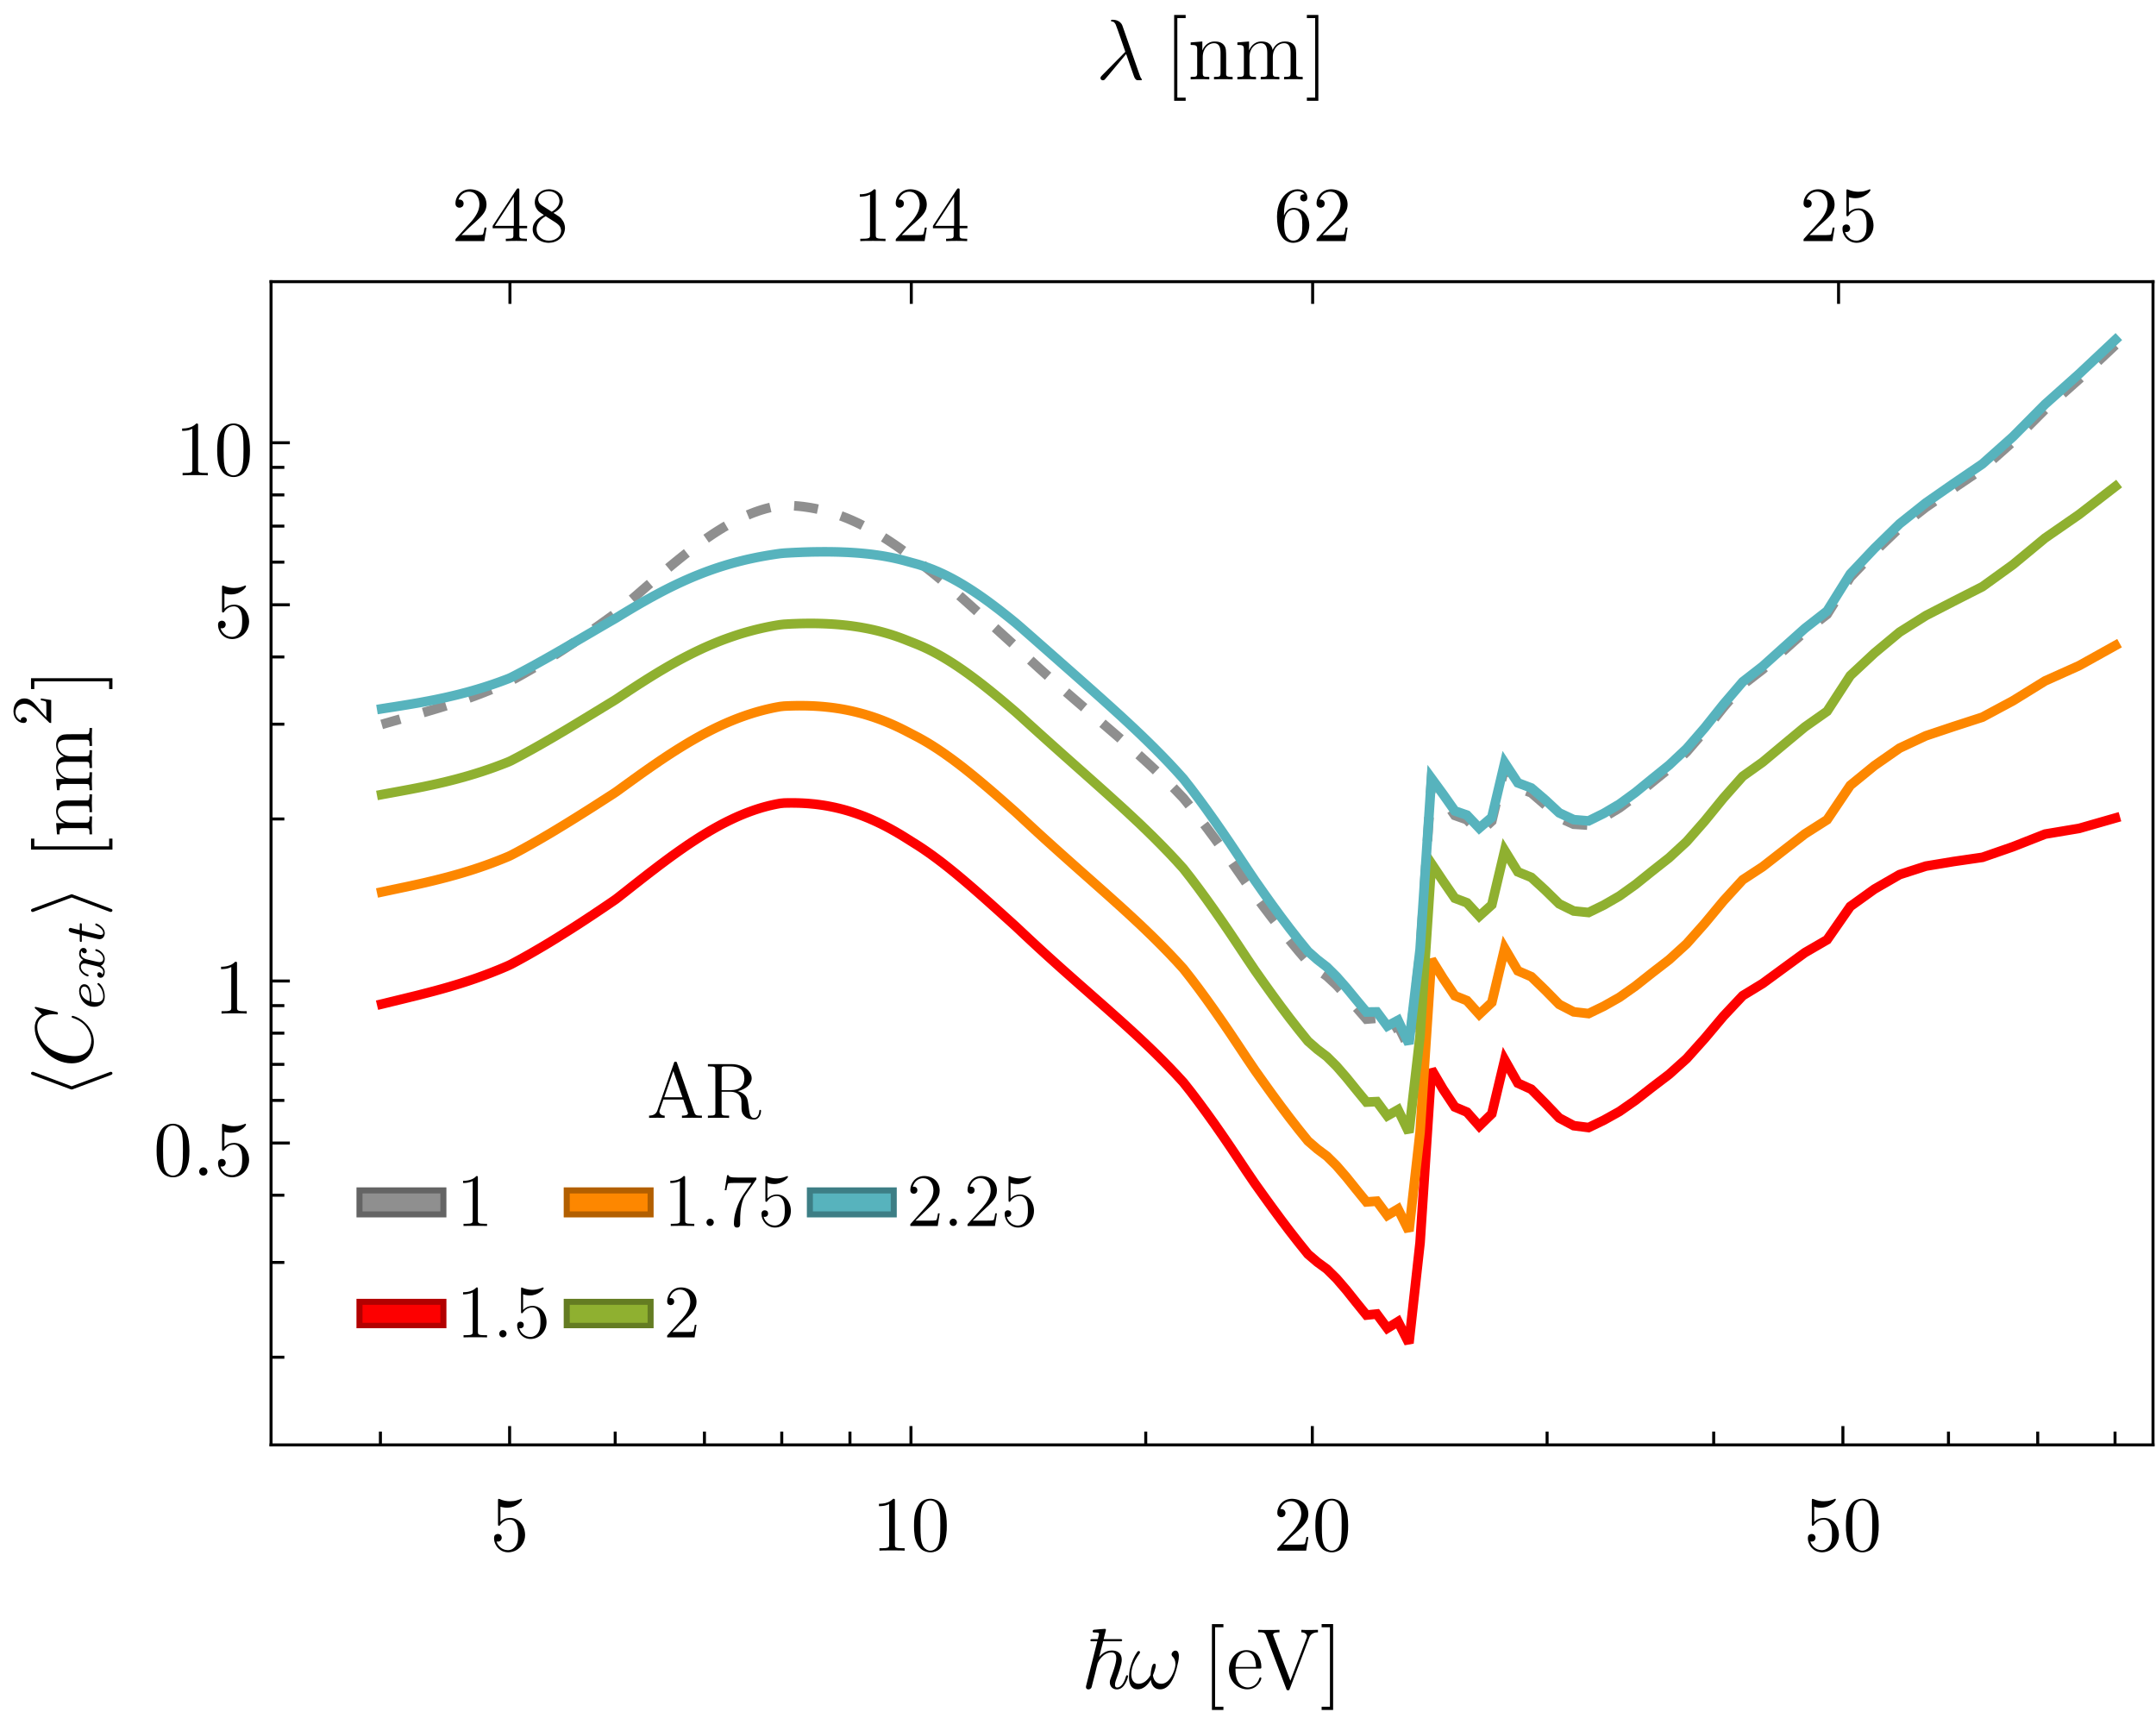 <?xml version="1.0" encoding="UTF-8" standalone="no"?>
<svg
   width="360pt"
   height="289pt"
   viewBox="0 0 360 289"
   version="1.1"
   id="svg129"
   sodipodi:docname="Bic.svg"
   inkscape:version="1.4 (86a8ad7, 2024-10-11)"
   xmlns:inkscape="http://www.inkscape.org/namespaces/inkscape"
   xmlns:sodipodi="http://sodipodi.sourceforge.net/DTD/sodipodi-0.dtd"
   xmlns:xlink="http://www.w3.org/1999/xlink"
   xmlns="http://www.w3.org/2000/svg"
   xmlns:svg="http://www.w3.org/2000/svg"
   xmlns:ns11="http://www.iki.fi/pav/software/textext/">
  <sodipodi:namedview
     id="namedview129"
     pagecolor="#ffffff"
     bordercolor="#000000"
     borderopacity="0.25"
     inkscape:showpageshadow="2"
     inkscape:pageopacity="0.0"
     inkscape:pagecheckerboard="0"
     inkscape:deskcolor="#d1d1d1"
     inkscape:document-units="pt"
     inkscape:zoom="1.4351211"
     inkscape:cx="240.04943"
     inkscape:cy="192.66667"
     inkscape:window-width="1366"
     inkscape:window-height="705"
     inkscape:window-x="-8"
     inkscape:window-y="-8"
     inkscape:window-maximized="1"
     inkscape:current-layer="svg129" />
  <defs
     id="defs24">
    <g
       id="g9">
      <symbol
         overflow="visible"
         id="glyph0-0">
        <path
           style="stroke:none;"
           d=""
           id="path1" />
      </symbol>
      <symbol
         overflow="visible"
         id="glyph0-1">
        <path
           style="stroke:none;"
           d="M 5.836 -2.613 C 5.828 -3.137 5.719 -3.609 5.508 -4.039 C 5.293 -4.461 5 -4.805 4.629 -5.062 C 4.258 -5.32 3.836 -5.453 3.367 -5.461 C 3.051 -5.461 2.754 -5.406 2.48 -5.297 C 2.199 -5.188 1.945 -5.02 1.719 -4.797 L 1.719 -7.332 C 1.848 -7.285 2.012 -7.25 2.211 -7.219 C 2.402 -7.184 2.605 -7.164 2.82 -7.164 C 3.352 -7.176 3.805 -7.281 4.18 -7.477 C 4.551 -7.672 4.836 -7.875 5.035 -8.09 C 5.227 -8.301 5.324 -8.441 5.328 -8.516 C 5.324 -8.551 5.316 -8.586 5.297 -8.613 C 5.273 -8.641 5.238 -8.652 5.199 -8.656 C 5.195 -8.656 5.188 -8.656 5.172 -8.652 C 5.152 -8.645 5.129 -8.633 5.098 -8.617 C 4.965 -8.551 4.746 -8.473 4.441 -8.387 C 4.137 -8.293 3.766 -8.246 3.328 -8.242 C 3.066 -8.238 2.789 -8.266 2.496 -8.32 C 2.203 -8.375 1.902 -8.469 1.598 -8.605 C 1.543 -8.621 1.504 -8.633 1.48 -8.637 C 1.453 -8.641 1.441 -8.641 1.441 -8.645 C 1.379 -8.641 1.34 -8.617 1.328 -8.566 C 1.312 -8.512 1.309 -8.434 1.312 -8.332 L 1.312 -4.484 C 1.309 -4.367 1.316 -4.281 1.336 -4.227 C 1.352 -4.168 1.402 -4.145 1.496 -4.148 C 1.535 -4.148 1.57 -4.156 1.594 -4.176 C 1.617 -4.195 1.641 -4.227 1.664 -4.266 C 1.711 -4.34 1.797 -4.445 1.93 -4.59 C 2.055 -4.73 2.234 -4.863 2.469 -4.984 C 2.695 -5.102 2.988 -5.164 3.34 -5.176 C 3.676 -5.152 3.93 -5.043 4.105 -4.844 C 4.281 -4.645 4.395 -4.477 4.445 -4.344 C 4.543 -4.102 4.609 -3.852 4.641 -3.586 C 4.672 -3.32 4.684 -3.023 4.68 -2.703 C 4.684 -2.461 4.672 -2.176 4.641 -1.848 C 4.609 -1.512 4.516 -1.203 4.367 -0.922 C 4.207 -0.664 4.012 -0.461 3.777 -0.309 C 3.539 -0.156 3.273 -0.078 2.977 -0.078 C 2.492 -0.086 2.082 -0.234 1.746 -0.52 C 1.41 -0.797 1.184 -1.137 1.066 -1.535 C 1.082 -1.527 1.105 -1.52 1.137 -1.516 C 1.168 -1.508 1.215 -1.504 1.285 -1.508 C 1.496 -1.512 1.66 -1.582 1.773 -1.711 C 1.879 -1.836 1.934 -1.98 1.938 -2.145 C 1.934 -2.309 1.879 -2.453 1.773 -2.578 C 1.66 -2.703 1.496 -2.77 1.285 -2.781 C 1.176 -2.785 1.047 -2.746 0.898 -2.66 C 0.742 -2.57 0.66 -2.379 0.652 -2.094 C 0.648 -1.707 0.742 -1.336 0.934 -0.977 C 1.121 -0.613 1.395 -0.316 1.746 -0.082 C 2.098 0.152 2.516 0.273 3.004 0.285 C 3.508 0.277 3.977 0.152 4.406 -0.098 C 4.832 -0.348 5.172 -0.691 5.434 -1.129 C 5.691 -1.562 5.828 -2.059 5.836 -2.613 Z M 5.836 -2.613 "
           id="path2" />
      </symbol>
      <symbol
         overflow="visible"
         id="glyph0-2">
        <path
           style="stroke:none;"
           d="M 5.445 0 L 5.445 -0.402 L 5.031 -0.402 C 4.645 -0.398 4.367 -0.418 4.195 -0.457 C 4.023 -0.496 3.914 -0.559 3.875 -0.652 C 3.828 -0.738 3.812 -0.863 3.82 -1.027 L 3.82 -8.32 C 3.828 -8.469 3.816 -8.562 3.785 -8.605 C 3.754 -8.641 3.664 -8.656 3.523 -8.656 C 3.242 -8.383 2.949 -8.188 2.645 -8.07 C 2.332 -7.949 2.043 -7.879 1.777 -7.855 C 1.504 -7.828 1.297 -7.816 1.156 -7.824 L 1.156 -7.422 C 1.297 -7.414 1.531 -7.43 1.852 -7.465 C 2.172 -7.5 2.508 -7.598 2.859 -7.762 L 2.859 -1.027 C 2.867 -0.867 2.848 -0.746 2.805 -0.656 C 2.762 -0.562 2.656 -0.496 2.484 -0.461 C 2.312 -0.418 2.035 -0.398 1.652 -0.402 L 1.234 -0.402 L 1.234 0 C 1.395 -0.012 1.605 -0.02 1.867 -0.027 C 2.129 -0.031 2.395 -0.035 2.664 -0.035 C 2.934 -0.035 3.16 -0.035 3.34 -0.039 C 3.52 -0.035 3.742 -0.035 4.016 -0.035 C 4.281 -0.035 4.547 -0.031 4.812 -0.027 C 5.07 -0.02 5.281 -0.012 5.445 0 Z M 5.445 0 "
           id="path3" />
      </symbol>
      <symbol
         overflow="visible"
         id="glyph0-3">
        <path
           style="stroke:none;"
           d="M 5.98 -4.16 C 5.984 -4.68 5.953 -5.195 5.887 -5.711 C 5.82 -6.223 5.68 -6.719 5.461 -7.203 C 5.141 -7.805 4.766 -8.203 4.336 -8.398 C 3.906 -8.586 3.543 -8.672 3.25 -8.656 C 2.844 -8.664 2.434 -8.559 2.023 -8.336 C 1.609 -8.109 1.266 -7.703 0.988 -7.113 C 0.781 -6.66 0.648 -6.184 0.59 -5.688 C 0.527 -5.188 0.5 -4.68 0.508 -4.16 C 0.496 -3.664 0.527 -3.141 0.602 -2.598 C 0.668 -2.051 0.832 -1.527 1.094 -1.027 C 1.383 -0.508 1.73 -0.16 2.133 0.023 C 2.535 0.207 2.902 0.293 3.238 0.285 C 3.602 0.297 3.992 0.203 4.414 -0.004 C 4.832 -0.211 5.195 -0.617 5.5 -1.223 C 5.699 -1.672 5.832 -2.145 5.895 -2.641 C 5.957 -3.137 5.984 -3.645 5.98 -4.16 Z M 4.902 -4.316 C 4.902 -3.828 4.895 -3.359 4.883 -2.914 C 4.867 -2.465 4.828 -2.035 4.758 -1.625 C 4.645 -1.012 4.438 -0.586 4.145 -0.348 C 3.844 -0.105 3.543 0.008 3.238 0 C 2.965 0.012 2.68 -0.094 2.379 -0.316 C 2.078 -0.543 1.859 -0.961 1.727 -1.574 C 1.656 -1.977 1.613 -2.434 1.602 -2.949 C 1.586 -3.457 1.582 -3.914 1.586 -4.316 C 1.582 -4.734 1.586 -5.148 1.598 -5.559 C 1.605 -5.969 1.637 -6.352 1.688 -6.707 C 1.777 -7.211 1.922 -7.582 2.125 -7.824 C 2.324 -8.059 2.531 -8.215 2.746 -8.285 C 2.953 -8.352 3.117 -8.379 3.238 -8.371 C 3.383 -8.375 3.559 -8.34 3.77 -8.262 C 3.973 -8.184 4.172 -8.035 4.359 -7.816 C 4.543 -7.598 4.68 -7.273 4.773 -6.852 C 4.832 -6.477 4.867 -6.066 4.883 -5.617 C 4.895 -5.168 4.902 -4.734 4.902 -4.316 Z M 4.902 -4.316 "
           id="path4" />
      </symbol>
      <symbol
         overflow="visible"
         id="glyph0-4">
        <path
           style="stroke:none;"
           d="M 5.836 -2.262 L 5.512 -2.262 C 5.477 -2.055 5.438 -1.836 5.395 -1.609 C 5.344 -1.379 5.289 -1.211 5.227 -1.105 C 5.188 -1.07 5.086 -1.047 4.93 -1.031 C 4.766 -1.016 4.598 -1.004 4.418 -1.004 C 4.238 -0.996 4.094 -0.996 3.992 -1 L 1.652 -1 L 3.027 -2.34 C 3.699 -2.926 4.242 -3.426 4.656 -3.832 C 5.066 -4.238 5.367 -4.617 5.559 -4.973 C 5.742 -5.32 5.836 -5.707 5.836 -6.137 C 5.82 -6.887 5.559 -7.492 5.051 -7.949 C 4.543 -8.406 3.887 -8.641 3.082 -8.656 C 2.59 -8.645 2.16 -8.527 1.797 -8.305 C 1.434 -8.074 1.152 -7.785 0.953 -7.43 C 0.754 -7.07 0.652 -6.695 0.652 -6.305 C 0.656 -6.066 0.715 -5.895 0.82 -5.793 C 0.926 -5.688 1.031 -5.625 1.145 -5.602 C 1.25 -5.578 1.316 -5.57 1.34 -5.578 C 1.461 -5.57 1.602 -5.617 1.758 -5.723 C 1.914 -5.82 2 -6 2.016 -6.266 C 2.016 -6.438 1.957 -6.594 1.84 -6.73 C 1.723 -6.859 1.551 -6.93 1.324 -6.941 C 1.273 -6.938 1.234 -6.938 1.215 -6.938 C 1.191 -6.938 1.172 -6.934 1.156 -6.93 C 1.309 -7.352 1.547 -7.68 1.863 -7.91 C 2.176 -8.137 2.523 -8.25 2.91 -8.254 C 3.305 -8.246 3.633 -8.141 3.891 -7.941 C 4.148 -7.738 4.34 -7.48 4.465 -7.16 C 4.59 -6.84 4.652 -6.496 4.656 -6.137 C 4.641 -5.605 4.5 -5.098 4.238 -4.609 C 3.973 -4.117 3.656 -3.668 3.289 -3.262 L 0.793 -0.48 C 0.723 -0.418 0.684 -0.359 0.668 -0.305 C 0.652 -0.25 0.645 -0.148 0.652 0 L 5.473 0 Z M 5.836 -2.262 "
           id="path5" />
      </symbol>
      <symbol
         overflow="visible"
         id="glyph0-5">
        <path
           style="stroke:none;"
           d="M 2.496 -0.688 C 2.488 -0.879 2.418 -1.043 2.293 -1.176 C 2.16 -1.305 2 -1.371 1.809 -1.379 C 1.609 -1.371 1.445 -1.305 1.32 -1.176 C 1.188 -1.043 1.121 -0.879 1.117 -0.688 C 1.121 -0.492 1.188 -0.332 1.32 -0.203 C 1.445 -0.07 1.609 -0.004 1.809 0 C 2 -0.004 2.16 -0.07 2.293 -0.203 C 2.418 -0.332 2.488 -0.492 2.496 -0.688 Z M 2.496 -0.688 "
           id="path6" />
      </symbol>
      <symbol
         overflow="visible"
         id="glyph0-6">
        <path
           style="stroke:none;"
           d="M 5.941 -2.652 C 5.922 -3.492 5.668 -4.18 5.18 -4.719 C 4.691 -5.25 4.078 -5.527 3.34 -5.551 C 2.902 -5.531 2.551 -5.395 2.293 -5.141 C 2.031 -4.879 1.84 -4.59 1.715 -4.266 L 1.715 -4.578 C 1.727 -5.656 1.875 -6.469 2.156 -7.012 C 2.438 -7.551 2.754 -7.91 3.105 -8.09 C 3.457 -8.266 3.75 -8.348 3.992 -8.332 C 4.156 -8.34 4.352 -8.309 4.574 -8.238 C 4.793 -8.168 4.98 -8.023 5.133 -7.812 C 5.016 -7.82 4.871 -7.797 4.703 -7.738 C 4.527 -7.676 4.434 -7.504 4.422 -7.227 C 4.426 -7.023 4.488 -6.875 4.609 -6.777 C 4.73 -6.676 4.867 -6.625 5.016 -6.629 C 5.133 -6.621 5.258 -6.664 5.395 -6.75 C 5.527 -6.836 5.602 -7.004 5.613 -7.254 C 5.613 -7.652 5.473 -7.98 5.195 -8.246 C 4.914 -8.508 4.504 -8.645 3.965 -8.656 C 3.398 -8.648 2.855 -8.469 2.34 -8.113 C 1.816 -7.754 1.391 -7.238 1.062 -6.562 C 0.727 -5.887 0.555 -5.066 0.547 -4.109 C 0.555 -2.957 0.699 -2.062 0.98 -1.426 C 1.258 -0.781 1.605 -0.336 2.02 -0.082 C 2.43 0.172 2.844 0.293 3.262 0.285 C 4.004 0.266 4.633 -0.008 5.145 -0.539 C 5.652 -1.074 5.918 -1.777 5.941 -2.652 Z M 4.773 -2.664 C 4.773 -2.348 4.762 -2.039 4.742 -1.734 C 4.719 -1.43 4.656 -1.156 4.551 -0.922 C 4.344 -0.543 4.117 -0.305 3.871 -0.207 C 3.625 -0.105 3.422 -0.062 3.266 -0.078 C 2.988 -0.082 2.762 -0.152 2.582 -0.285 C 2.398 -0.414 2.258 -0.555 2.164 -0.711 C 2.062 -0.859 2 -0.973 1.977 -1.051 C 1.898 -1.262 1.844 -1.5 1.812 -1.762 C 1.773 -2.02 1.754 -2.258 1.75 -2.48 C 1.742 -2.695 1.738 -2.848 1.742 -2.938 C 1.734 -3.281 1.785 -3.633 1.891 -3.988 C 1.992 -4.34 2.16 -4.637 2.395 -4.879 C 2.625 -5.117 2.938 -5.242 3.328 -5.254 C 3.445 -5.266 3.621 -5.23 3.859 -5.152 C 4.098 -5.066 4.324 -4.832 4.539 -4.445 C 4.648 -4.199 4.715 -3.922 4.742 -3.613 C 4.762 -3.301 4.773 -2.984 4.773 -2.664 Z M 4.773 -2.664 "
           id="path7" />
      </symbol>
      <symbol
         overflow="visible"
         id="glyph0-7">
        <path
           style="stroke:none;"
           d="M 6.121 -2.145 L 6.121 -2.547 L 4.82 -2.547 L 4.82 -8.461 C 4.824 -8.586 4.816 -8.672 4.797 -8.727 C 4.773 -8.773 4.711 -8.801 4.613 -8.801 C 4.555 -8.801 4.512 -8.793 4.48 -8.781 C 4.445 -8.762 4.402 -8.715 4.355 -8.645 L 0.363 -2.547 L 0.363 -2.145 L 3.824 -2.145 L 3.824 -1.016 C 3.84 -0.781 3.793 -0.621 3.688 -0.531 C 3.578 -0.441 3.297 -0.398 2.836 -0.402 L 2.562 -0.402 L 2.562 0 C 2.828 -0.016 3.121 -0.023 3.434 -0.031 C 3.742 -0.031 4.035 -0.035 4.316 -0.039 C 4.594 -0.035 4.891 -0.031 5.203 -0.031 C 5.516 -0.023 5.809 -0.016 6.082 0 L 6.082 -0.402 L 5.809 -0.402 C 5.344 -0.398 5.059 -0.441 4.953 -0.531 C 4.844 -0.621 4.801 -0.781 4.82 -1.016 L 4.82 -2.145 Z M 3.902 -2.547 L 0.73 -2.547 L 3.902 -7.395 Z M 3.902 -2.547 "
           id="path8" />
      </symbol>
      <symbol
         overflow="visible"
         id="glyph0-8">
        <path
           style="stroke:none;"
           d="M 5.941 -2.184 C 5.941 -2.418 5.895 -2.676 5.805 -2.953 C 5.711 -3.227 5.543 -3.5 5.305 -3.781 C 5.191 -3.906 5.051 -4.031 4.879 -4.152 C 4.703 -4.27 4.414 -4.453 4.016 -4.707 C 4.488 -4.941 4.867 -5.23 5.152 -5.57 C 5.434 -5.906 5.582 -6.289 5.59 -6.723 C 5.582 -7.117 5.465 -7.461 5.246 -7.754 C 5.02 -8.039 4.734 -8.262 4.383 -8.422 C 4.027 -8.574 3.648 -8.652 3.25 -8.656 C 2.582 -8.641 2.027 -8.434 1.586 -8.027 C 1.141 -7.621 0.91 -7.105 0.898 -6.488 C 0.883 -6.359 0.91 -6.168 0.977 -5.914 C 1.039 -5.652 1.203 -5.367 1.469 -5.059 C 1.551 -4.969 1.688 -4.859 1.875 -4.73 C 2.062 -4.594 2.242 -4.469 2.418 -4.355 C 2.156 -4.227 1.883 -4.059 1.598 -3.852 C 1.309 -3.641 1.062 -3.383 0.863 -3.07 C 0.656 -2.758 0.551 -2.387 0.547 -1.961 C 0.551 -1.496 0.684 -1.098 0.941 -0.766 C 1.195 -0.43 1.527 -0.176 1.934 0.008 C 2.34 0.188 2.773 0.281 3.238 0.285 C 3.992 0.266 4.625 0.031 5.141 -0.426 C 5.648 -0.883 5.918 -1.469 5.941 -2.184 Z M 5.02 -6.723 C 5.012 -6.348 4.895 -6.008 4.668 -5.703 C 4.438 -5.391 4.125 -5.125 3.73 -4.902 L 2.117 -5.941 C 1.828 -6.141 1.648 -6.336 1.57 -6.531 C 1.492 -6.723 1.457 -6.879 1.469 -6.996 C 1.48 -7.395 1.66 -7.715 2.004 -7.961 C 2.348 -8.199 2.758 -8.324 3.238 -8.332 C 3.727 -8.324 4.141 -8.172 4.484 -7.879 C 4.82 -7.582 5 -7.195 5.02 -6.723 Z M 5.293 -1.715 C 5.27 -1.223 5.062 -0.828 4.672 -0.535 C 4.273 -0.234 3.801 -0.082 3.25 -0.078 C 2.672 -0.086 2.188 -0.266 1.801 -0.613 C 1.41 -0.961 1.211 -1.41 1.195 -1.961 C 1.188 -2.344 1.301 -2.727 1.543 -3.113 C 1.777 -3.496 2.168 -3.848 2.715 -4.16 L 4.316 -3.145 C 4.516 -3.023 4.723 -2.852 4.941 -2.633 C 5.152 -2.406 5.27 -2.102 5.293 -1.715 Z M 5.293 -1.715 "
           id="path9" />
      </symbol>
    </g>
    <clipPath
       id="clip1">
      <path
         d="M 56 50 L 359.52 50 L 359.52 183 L 56 183 Z M 56 50 "
         id="path10" />
    </clipPath>
    <clipPath
       id="clip2">
      <path
         d="M 56 126 L 359.52 126 L 359.52 232 L 56 232 Z M 56 126 "
         id="path11" />
    </clipPath>
    <clipPath
       id="clip3">
      <path
         d="M 56 100 L 359.52 100 L 359.52 213 L 56 213 Z M 56 100 "
         id="path12" />
    </clipPath>
    <clipPath
       id="clip4">
      <path
         d="M 56 73 L 359.52 73 L 359.52 197 L 56 197 Z M 56 73 "
         id="path13" />
    </clipPath>
    <clipPath
       id="clip5">
      <path
         d="M 56 49 L 359.52 49 L 359.52 182 L 56 182 Z M 56 49 "
         id="path14" />
    </clipPath>
    <clipPath
       id="clip6">
      <path
         d="M 60 198.238 L 74.641 198.238 L 74.641 203 L 60 203 Z M 60 198.238 "
         id="path15" />
    </clipPath>
    <clipPath
       id="clip7">
      <path
         d="M 59.52 198.238 L 74.641 198.238 L 74.641 203.281 L 59.52 203.281 Z M 59.52 198.238 "
         id="path16" />
    </clipPath>
    <clipPath
       id="clip8">
      <path
         d="M 60 217 L 74.641 217 L 74.641 221.762 L 60 221.762 Z M 60 217 "
         id="path17" />
    </clipPath>
    <clipPath
       id="clip9">
      <path
         d="M 59.52 216.719 L 74.641 216.719 L 74.641 221.762 L 59.52 221.762 Z M 59.52 216.719 "
         id="path18" />
    </clipPath>
    <clipPath
       id="clip10">
      <path
         d="M 94.078 198.238 L 109 198.238 L 109 203 L 94.078 203 Z M 94.078 198.238 "
         id="path19" />
    </clipPath>
    <clipPath
       id="clip11">
      <path
         d="M 94.078 198.238 L 109.199 198.238 L 109.199 203.281 L 94.078 203.281 Z M 94.078 198.238 "
         id="path20" />
    </clipPath>
    <clipPath
       id="clip12">
      <path
         d="M 94.078 217 L 109 217 L 109 221.762 L 94.078 221.762 Z M 94.078 217 "
         id="path21" />
    </clipPath>
    <clipPath
       id="clip13">
      <path
         d="M 94.078 216.719 L 109.199 216.719 L 109.199 221.762 L 94.078 221.762 Z M 94.078 216.719 "
         id="path22" />
    </clipPath>
    <clipPath
       id="clip14">
      <path
         d="M 135 198.238 L 149.762 198.238 L 149.762 203 L 135 203 Z M 135 198.238 "
         id="path23" />
    </clipPath>
    <clipPath
       id="clip15">
      <path
         d="M 134.641 198.238 L 149.762 198.238 L 149.762 203.281 L 134.641 203.281 Z M 134.641 198.238 "
         id="path24" />
    </clipPath>
    <g
       id="id-eedebd42-0266-447c-a2ed-a205b8282d1b">
      <g
         id="id-8d06f495-0c08-4649-b4ba-993adca238cd">
        <path
           d="M 3.266,-7.094 C 3.312,-7.203 3.312,-7.234 3.312,-7.281 c 0,-0.109 -0.078,-0.203 -0.188,-0.203 -0.094,0 -0.172,0.062 -0.234,0.234 l -1.75,4.578 C 1.125,-2.609 1.094,-2.547 1.094,-2.5 c 0,0.031 0,0.062 0.047,0.172 L 2.891,2.25 C 2.938,2.359 2.984,2.5 3.125,2.5 c 0.109,0 0.188,-0.094 0.188,-0.203 0,-0.031 0,-0.047 -0.047,-0.156 L 1.5,-2.5 Z m 0,0"
           id="id-338b98d3-c43b-4337-8fdb-6ca15abe0417" />
      </g>
      <g
         id="id-2f6aca2c-2bd9-4a94-8c3f-a7fe7f783190">
        <path
           d="M 2.719,-2.328 C 2.766,-2.438 2.766,-2.469 2.766,-2.5 c 0,-0.016 0,-0.047 -0.047,-0.156 L 0.984,-7.25 c -0.062,-0.172 -0.125,-0.234 -0.234,-0.234 -0.109,0 -0.203,0.094 -0.203,0.203 0,0.031 0,0.047 0.047,0.156 L 2.359,-2.5 0.594,2.109 C 0.547,2.219 0.547,2.25 0.547,2.297 0.547,2.406 0.641,2.5 0.75,2.5 0.875,2.5 0.922,2.391 0.953,2.297 Z m 0,0"
           id="id-20b64745-28f0-49d9-8eea-5a9975562cf6" />
      </g>
      <g
         id="id-58ed2e55-6ebd-4025-93b5-b7811551f8a3">
        <path
           d="m 7.578,-6.922 c 0,-0.031 -0.016,-0.109 -0.109,-0.109 -0.031,0 -0.047,0.016 -0.156,0.125 L 6.625,-6.141 C 6.531,-6.281 6.078,-7.031 4.969,-7.031 2.734,-7.031 0.5,-4.828 0.5,-2.516 0.5,-0.875 1.672,0.219 3.203,0.219 c 0.859,0 1.625,-0.391 2.156,-0.859 0.922,-0.812 1.094,-1.719 1.094,-1.75 C 6.453,-2.5 6.344,-2.5 6.328,-2.5 c -0.062,0 -0.109,0.031 -0.125,0.109 -0.094,0.281 -0.328,1 -1.016,1.578 -0.688,0.547 -1.312,0.719 -1.828,0.719 -0.891,0 -1.953,-0.516 -1.953,-2.062 0,-0.578 0.203,-2.188 1.203,-3.359 0.609,-0.703 1.547,-1.203 2.438,-1.203 1.016,0 1.609,0.766 1.609,1.922 0,0.406 -0.031,0.406 -0.031,0.516 0,0.094 0.109,0.094 0.141,0.094 0.125,0 0.125,-0.016 0.188,-0.203 z m 0,0"
           id="id-80c78a49-f589-4212-a290-9aee08ef8076" />
      </g>
      <g
         id="id-6ad70b9c-b5fa-443b-b7d7-ed8a91609747">
        <path
           d="m 1.562,-1.594 c 0.188,0 0.75,-0.016 1.125,-0.141 0.516,-0.188 0.609,-0.516 0.609,-0.719 0,-0.391 -0.391,-0.625 -0.859,-0.625 -0.844,0 -1.969,0.641 -1.969,1.844 0,0.703 0.438,1.297 1.25,1.297 1.188,0 1.734,-0.688 1.734,-0.781 0,-0.047 -0.062,-0.125 -0.125,-0.125 -0.031,0 -0.047,0.016 -0.109,0.078 C 2.672,-0.125 1.859,-0.125 1.734,-0.125 1.312,-0.125 1.031,-0.406 1.031,-0.969 c 0,-0.094 0,-0.234 0.094,-0.625 z M 1.172,-1.781 C 1.469,-2.797 2.234,-2.875 2.438,-2.875 2.734,-2.875 3,-2.719 3,-2.453 3,-1.781 1.812,-1.781 1.516,-1.781 Z m 0,0"
           id="id-96d5b8b8-e107-4cd7-aae8-3d90db565aa9" />
      </g>
      <g
         id="id-0b90022b-042c-419d-aae8-fa3071fde1d5">
        <path
           d="M 1.734,-0.734 C 1.672,-0.5 1.438,-0.125 1.078,-0.125 c -0.016,0 -0.234,0 -0.375,-0.094 0.281,-0.094 0.312,-0.344 0.312,-0.391 0,-0.156 -0.125,-0.25 -0.281,-0.25 -0.203,0 -0.406,0.156 -0.406,0.422 0,0.344 0.391,0.5 0.734,0.5 0.328,0 0.609,-0.188 0.781,-0.484 C 2.016,-0.062 2.391,0.062 2.672,0.062 c 0.812,0 1.234,-0.859 1.234,-1.062 0,-0.094 -0.094,-0.094 -0.109,-0.094 -0.109,0 -0.109,0.047 -0.141,0.125 -0.141,0.484 -0.562,0.844 -0.953,0.844 -0.281,0 -0.422,-0.188 -0.422,-0.453 0,-0.188 0.172,-0.812 0.359,-1.594 C 2.781,-2.703 3.094,-2.875 3.328,-2.875 c 0.016,0 0.219,0 0.375,0.094 -0.219,0.062 -0.312,0.266 -0.312,0.391 0,0.141 0.125,0.25 0.281,0.25 0.156,0 0.391,-0.125 0.391,-0.422 0,-0.391 -0.453,-0.516 -0.719,-0.516 -0.359,0 -0.641,0.234 -0.781,0.5 -0.125,-0.281 -0.453,-0.5 -0.844,-0.5 C 0.938,-3.078 0.5,-2.219 0.5,-2 c 0,0.078 0.094,0.078 0.109,0.078 0.094,0 0.094,-0.016 0.141,-0.109 C 0.922,-2.578 1.359,-2.875 1.703,-2.875 1.938,-2.875 2.125,-2.75 2.125,-2.422 2.125,-2.281 2.031,-1.938 1.969,-1.688 Z m 0,0"
           id="id-4328d150-6e56-4ed5-92a0-665747fa8710" />
      </g>
      <g
         id="id-c12824ed-8dd4-40aa-bc58-eff004224657">
        <path
           d="m 1.719,-2.75 h 0.703 c 0.141,0 0.219,0 0.219,-0.156 C 2.641,-3 2.562,-3 2.438,-3 H 1.781 l 0.25,-1.031 C 2.047,-4.062 2.062,-4.109 2.062,-4.125 c 0,-0.141 -0.109,-0.234 -0.25,-0.234 -0.172,0 -0.266,0.125 -0.328,0.297 C 1.438,-3.875 1.531,-4.219 1.219,-3 H 0.516 c -0.125,0 -0.219,0 -0.219,0.156 C 0.297,-2.75 0.375,-2.75 0.5,-2.75 H 1.156 L 0.75,-1.109 C 0.703,-0.938 0.641,-0.688 0.641,-0.594 c 0,0.406 0.359,0.656 0.75,0.656 0.781,0 1.219,-0.969 1.219,-1.062 0,-0.094 -0.094,-0.094 -0.109,-0.094 -0.094,0 -0.094,0.016 -0.156,0.141 -0.188,0.438 -0.547,0.828 -0.922,0.828 -0.156,0 -0.25,-0.094 -0.25,-0.344 0,-0.062 0.031,-0.219 0.047,-0.281 z m 0,0"
           id="id-cf287b6b-ded1-4bab-a16e-634966d0a30e" />
      </g>
      <g
         id="id-2bc7c32a-dc0f-466c-b43b-84f3eb6490ac">
        <path
           d="M 2.547,2.5 V 2.094 h -0.969 v -9.172 h 0.969 v -0.406 h -1.375 V 2.5 Z m 0,0"
           id="id-66ffacff-2283-4887-8950-4857509bda06" />
      </g>
      <g
         id="id-9ef712b0-a757-434e-bac0-44541b883012">
        <path
           d="M 1.094,-3.422 V -0.75 c 0,0.438 -0.109,0.438 -0.781,0.438 V 0 c 0.359,-0.016 0.859,-0.031 1.141,-0.031 0.25,0 0.766,0.016 1.109,0.031 v -0.312 c -0.672,0 -0.781,0 -0.781,-0.438 V -2.594 C 1.781,-3.625 2.5,-4.188 3.125,-4.188 c 0.641,0 0.75,0.531 0.75,1.109 V -0.75 c 0,0.438 -0.109,0.438 -0.781,0.438 V 0 c 0.344,-0.016 0.859,-0.031 1.125,-0.031 0.25,0 0.781,0.016 1.109,0.031 v -0.312 c -0.516,0 -0.766,0 -0.766,-0.297 v -1.906 c 0,-0.859 0,-1.156 -0.312,-1.516 -0.141,-0.172 -0.469,-0.375 -1.047,-0.375 C 2.469,-4.406 2,-3.984 1.719,-3.359 V -4.406 L 0.312,-4.297 v 0.312 c 0.703,0 0.781,0.062 0.781,0.562 z m 0,0"
           id="id-41afa96c-ca44-4133-88d6-20968d52c828" />
      </g>
      <g
         id="id-39b6ee89-bd39-4e9f-ae93-68fc27f3f823">
        <path
           d="M 1.094,-3.422 V -0.75 c 0,0.438 -0.109,0.438 -0.781,0.438 V 0 c 0.359,-0.016 0.859,-0.031 1.141,-0.031 0.25,0 0.766,0.016 1.109,0.031 v -0.312 c -0.672,0 -0.781,0 -0.781,-0.438 V -2.594 C 1.781,-3.625 2.5,-4.188 3.125,-4.188 c 0.641,0 0.75,0.531 0.75,1.109 V -0.75 c 0,0.438 -0.109,0.438 -0.781,0.438 V 0 c 0.344,-0.016 0.859,-0.031 1.125,-0.031 0.25,0 0.781,0.016 1.109,0.031 v -0.312 c -0.656,0 -0.766,0 -0.766,-0.438 v -1.844 c 0,-1.031 0.703,-1.594 1.344,-1.594 0.625,0 0.734,0.531 0.734,1.109 V -0.75 c 0,0.438 -0.109,0.438 -0.781,0.438 V 0 c 0.344,-0.016 0.859,-0.031 1.125,-0.031 0.266,0 0.781,0.016 1.125,0.031 v -0.312 c -0.516,0 -0.766,0 -0.781,-0.297 v -1.906 c 0,-0.859 0,-1.156 -0.312,-1.516 -0.141,-0.172 -0.469,-0.375 -1.047,-0.375 -0.828,0 -1.281,0.594 -1.438,0.984 C 4.391,-4.297 3.656,-4.406 3.203,-4.406 2.469,-4.406 2,-3.984 1.719,-3.359 V -4.406 L 0.312,-4.297 v 0.312 c 0.703,0 0.781,0.062 0.781,0.562 z m 0,0"
           id="id-16b03eae-2cb2-4476-b08a-51eaf9f2367b" />
      </g>
      <g
         id="id-7920ab4a-c270-4ade-a6b5-0a509377ad29">
        <path
           d="M 1.578,-7.484 H 0.219 v 0.406 H 1.188 V 2.094 H 0.219 V 2.5 h 1.359 z m 0,0"
           id="id-3c190352-2e20-4460-9863-e269794efbdf" />
      </g>
      <g
         id="id-cfb13b4e-1e34-4a79-b1f8-b4dcc259f503">
        <path
           d="M 3.516,-1.266 H 3.281 c -0.016,0.156 -0.094,0.562 -0.188,0.625 C 3.047,-0.594 2.516,-0.594 2.406,-0.594 H 1.125 c 0.734,-0.641 0.984,-0.844 1.391,-1.172 0.516,-0.406 1,-0.844 1,-1.5 0,-0.844 -0.734,-1.359 -1.625,-1.359 -0.859,0 -1.453,0.609 -1.453,1.25 0,0.344 0.297,0.391 0.375,0.391 0.156,0 0.359,-0.125 0.359,-0.375 0,-0.125 -0.047,-0.375 -0.406,-0.375 C 0.984,-4.219 1.453,-4.375 1.781,-4.375 c 0.703,0 1.062,0.547 1.062,1.109 0,0.609 -0.438,1.078 -0.656,1.328 L 0.516,-0.266 C 0.438,-0.203 0.438,-0.188 0.438,0 h 2.875 z m 0,0"
           id="id-a525e77c-889a-41b9-bfb4-f1e1e09ca5ab" />
      </g>
    </g>
  </defs>
  <g
     clip-path="url(#clip1)"
     clip-rule="nonzero"
     id="g25">
    <path
       style="fill:none;stroke:#8f8f8f;stroke-width:1.6;stroke-linecap:butt;stroke-linejoin:miter;stroke-miterlimit:3.25;stroke-dasharray:4, 4;stroke-opacity:1"
       d="m 353.215,57.609 -6.043,5.688 -5.691,5.062 -5.371,5.387 -5.09,4.52 -4.836,3.273 -4.605,3.152 -4.395,3.438 -4.203,4.039 -4.031,4.215 -3.867,6.184 -3.719,2.895 -3.582,3.207 -3.453,3.094 -3.336,2.578 -3.223,3.766 -3.117,3.914 -3.023,3.508 -2.93,2.777 -2.844,2.312 -2.762,2.285 -2.688,1.992 -2.613,1.574 -2.543,1.301 -2.48,-0.156 -2.418,-1.086 -2.355,-2.168 -2.305,-1.992 -2.246,-0.84 -2.199,-3.477 -2.148,9.039 -2.102,1.93 -2.059,-2.16 -2.012,-0.715 -1.977,-2.82 -1.934,-2.953 -1.895,28.613 -1.859,15.969 -1.824,-3.719 -1.789,1.043 -1.758,-2.266 -1.727,0.141 -1.699,-1.961 -1.664,-1.945 -1.641,-1.781 -1.609,-1.492 -1.586,-1.098 -1.559,-1.258 -1.535,-1.789 -1.512,-1.828 -1.488,-1.859 -1.465,-1.887 -1.441,-1.898 -1.422,-1.898 -1.402,-1.965 -1.383,-1.988 -1.359,-1.941 -1.344,-1.883 -1.324,-1.824 -1.309,-1.754 -1.289,-1.688 -1.27,-1.613 -1.258,-1.539 -1.238,-1.293 -1.223,-1.238 -1.211,-1.18 -1.191,-1.137 -1.18,-1.094 -1.164,-1.062 -1.152,-1.027 -1.137,-1.004 -1.125,-0.98 -1.113,-0.961 -1.098,-0.941 -1.086,-0.93 -1.074,-0.918 -1.062,-0.906 -1.051,-0.898 -1.039,-0.895 -1.027,-0.887 -1.02,-0.883 -1.008,-0.883 -0.996,-0.883 -0.988,-0.879 -0.977,-0.879 -0.965,-0.883 -0.957,-0.883 -0.949,-0.883 -0.938,-0.879 -0.93,-0.844 -0.922,-0.836 -0.91,-0.828 -0.906,-0.824 -0.895,-0.812 -0.887,-0.809 -0.879,-0.797 -0.871,-0.785 -0.863,-0.773 -0.855,-0.766 -0.848,-0.746 -0.84,-0.734 -0.836,-0.719 L 157.371,97 l -0.82,-0.684 -0.812,-0.664 -0.805,-0.641 -0.801,-0.621 -0.793,-0.598 -0.785,-0.574 -0.777,-0.566 L 151,92.078 l -0.766,-0.551 -0.762,-0.531 -0.754,-0.508 -0.75,-0.492 -0.742,-0.469 -0.738,-0.449 -0.734,-0.426 -0.727,-0.406 -0.723,-0.383 -0.715,-0.363 -0.711,-0.34 -0.707,-0.316 -0.699,-0.301 -0.695,-0.273 -0.691,-0.258 -0.688,-0.234 -0.68,-0.215 -0.676,-0.195 -0.672,-0.172 -0.664,-0.16 -0.664,-0.137 -0.656,-0.121 -0.656,-0.102 -0.648,-0.09 -0.645,-0.07 -0.641,-0.055 -0.637,-0.043 -0.629,-0.027 -0.629,-0.016 -0.625,0.039 -0.617,0.102 -0.617,0.121 -0.613,0.141 -0.605,0.156 -0.605,0.176 -0.602,0.195 -0.598,0.211 -0.59,0.227 -0.59,0.242 -0.586,0.254 -0.582,0.273 -0.582,0.281 -0.574,0.297 -0.57,0.309 -0.57,0.32 -0.566,0.332 -0.562,0.344 -0.559,0.348 -0.555,0.359 -0.551,0.371 -0.551,0.375 -0.547,0.383 -0.543,0.387 -0.539,0.395 -0.539,0.402 -0.535,0.406 -0.531,0.406 -0.527,0.414 -0.523,0.418 -0.523,0.422 -0.52,0.422 -0.52,0.426 -0.512,0.426 -0.512,0.43 -1.016,0.859 -0.504,0.43 -1,0.859 -0.496,0.43 -0.984,0.852 -0.488,0.426 -0.969,0.844 -0.48,0.418 -0.477,0.418 -0.953,0.82 -0.469,0.406 -0.473,0.402 -0.465,0.348 -0.465,0.34 -0.465,0.332 -0.457,0.332 -0.461,0.328 -0.453,0.324 -0.457,0.32 -0.449,0.32 -0.898,0.625 -0.445,0.309 -0.445,0.305 -0.441,0.301 -0.438,0.297 -0.875,0.586 -0.434,0.289 -1.289,0.844 -0.426,0.273 -0.422,0.273 -0.844,0.531 -0.418,0.262 -0.418,0.258 -0.414,0.258 -0.414,0.25 -0.41,0.25 -0.41,0.246 -0.406,0.242 -0.812,0.477 -0.805,0.461 -0.398,0.227 -0.398,0.223 -0.395,0.223 -0.789,0.43 -0.391,0.211 -0.391,0.195 -0.387,0.18 -0.773,0.344 -0.383,0.172 -0.383,0.164 -0.383,0.16 -0.379,0.16 -0.375,0.156 -0.379,0.156 -0.375,0.148 -0.371,0.148 -0.742,0.289 -0.371,0.137 -0.367,0.141 -0.367,0.133 -0.363,0.133 -0.727,0.258 -0.359,0.129 -0.359,0.121 -0.359,0.125 -0.355,0.117 -0.355,0.121 -0.355,0.113 -0.352,0.117 -0.352,0.113 -0.352,0.109 -0.695,0.219 -0.348,0.105 -0.688,0.211 -0.344,0.102 -0.344,0.105 -0.34,0.098 -0.34,0.102 -1.344,0.391 -1.328,0.375 -0.656,0.188 -0.324,0.09 -0.328,0.094 -0.324,0.09 -0.32,0.09 -0.324,0.094 -0.961,0.27 -0.316,0.094 -0.949,0.27 -0.312,0.094 -0.312,0.09"
       id="path25" />
  </g>
  <g
     clip-path="url(#clip2)"
     clip-rule="nonzero"
     id="g26">
    <path
       style="fill:none;stroke:#fd0000;stroke-width:1.6;stroke-linecap:square;stroke-linejoin:miter;stroke-miterlimit:3.25;stroke-opacity:1"
       d="m 353.215,136.578 -6.043,1.73 -5.691,0.953 -5.371,2.113 -5.09,1.766 -4.836,0.703 -4.605,0.762 -4.395,1.418 -4.203,2.426 -4.031,2.895 -3.867,5.559 -3.719,2.156 -3.582,2.613 -3.453,2.531 -3.336,2.035 -3.223,3.43 -3.117,3.703 -3.023,3.371 -2.93,2.633 -2.844,2.164 -2.762,2.164 -2.688,1.871 -2.613,1.457 -2.543,1.223 -2.48,-0.312 -2.418,-1.289 -2.355,-2.465 -2.305,-2.324 -2.246,-1.023 -2.199,-3.887 -2.148,9 -2.102,2.051 -2.059,-2.328 -2.012,-0.855 -1.977,-2.98 -1.934,-3.293 -1.895,28.91 -1.859,16.789 -1.824,-3.586 -1.789,1.102 -1.758,-2.375 -1.727,0.176 -1.699,-2.098 -1.664,-2.086 -1.641,-1.906 -1.609,-1.59 -1.586,-1.16 -1.559,-1.332 -1.535,-1.902 -1.512,-1.938 -1.488,-1.969 -1.465,-1.988 -1.441,-1.992 -1.422,-1.992 -1.402,-2.062 -1.383,-2.082 -1.359,-2.031 -1.344,-1.965 -1.324,-1.902 -1.309,-1.824 -1.289,-1.754 -1.27,-1.676 -1.258,-1.594 -1.238,-1.348 -1.223,-1.285 -1.211,-1.23 -1.191,-1.18 -1.18,-1.137 -1.164,-1.102 -1.152,-1.066 -1.137,-1.039 -1.125,-1.016 -1.113,-0.992 -1.098,-0.977 -1.086,-0.957 -1.074,-0.945 -1.062,-0.938 -1.051,-0.922 -1.039,-0.918 -1.027,-0.91 -1.02,-0.906 -1.008,-0.902 -0.996,-0.898 -0.988,-0.895 -0.977,-0.895 -0.965,-0.895 -0.957,-0.891 -0.949,-0.891 -0.938,-0.883 -0.93,-0.844 -0.922,-0.832 -0.91,-0.824 -0.906,-0.812 -0.895,-0.801 -0.887,-0.789 -0.879,-0.773 -0.871,-0.762 -0.863,-0.742 -0.855,-0.727 -0.848,-0.711 -0.84,-0.688 -0.836,-0.672 -0.824,-0.648 -0.82,-0.621 -0.812,-0.602 -0.805,-0.574 -0.801,-0.551 -0.793,-0.523 -0.785,-0.492 -1.555,-0.977 -0.766,-0.469 -0.762,-0.445 -0.754,-0.422 -0.75,-0.402 -0.742,-0.379 -0.738,-0.359 -0.734,-0.336 -0.727,-0.316 -0.723,-0.293 -0.715,-0.273 -0.711,-0.254 -0.707,-0.234 -0.699,-0.215 -0.695,-0.195 -0.691,-0.176 -0.688,-0.16 -0.68,-0.141 -0.676,-0.129 -0.672,-0.109 -0.664,-0.094 -0.664,-0.082 -0.656,-0.062 -0.656,-0.055 -0.648,-0.039 -0.645,-0.027 -0.641,-0.016 -0.637,-0.004 -0.629,0.004 -0.629,0.016 -0.625,0.062 -0.617,0.113 -0.617,0.129 -0.613,0.141 -0.605,0.156 -0.605,0.168 -0.602,0.184 -0.598,0.195 -0.59,0.207 -0.59,0.219 -0.586,0.23 -0.582,0.242 -0.582,0.25 -0.574,0.262 -0.57,0.273 -0.57,0.277 -0.566,0.289 -0.562,0.297 -0.559,0.305 -0.555,0.312 -0.551,0.316 -0.551,0.328 -0.547,0.332 -0.543,0.336 -0.539,0.344 -0.539,0.348 -0.535,0.352 -0.531,0.355 -0.527,0.363 -0.523,0.363 -0.523,0.367 -1.039,0.742 -0.512,0.375 -0.512,0.379 -1.016,0.758 -0.504,0.383 -0.5,0.383 -0.5,0.379 -0.496,0.383 -0.984,0.766 -0.488,0.383 -0.969,0.758 -0.48,0.379 -0.477,0.379 -0.477,0.375 -0.477,0.371 -0.469,0.371 -0.473,0.367 -0.465,0.324 -0.93,0.633 -0.457,0.309 -0.461,0.312 -0.453,0.305 -0.457,0.305 -0.898,0.602 -0.449,0.293 -0.445,0.297 -0.445,0.289 -0.441,0.289 -0.438,0.285 -0.875,0.562 -0.434,0.277 -0.43,0.273 -0.859,0.539 -0.426,0.266 -0.422,0.266 -0.844,0.516 -0.418,0.258 -0.418,0.25 -0.414,0.25 -0.414,0.246 -0.41,0.242 -0.41,0.238 -0.406,0.238 -0.812,0.469 -0.805,0.453 -0.398,0.223 -0.398,0.219 -0.789,0.43 -0.395,0.211 -0.391,0.207 -0.391,0.188 -0.387,0.172 -0.773,0.328 -0.383,0.16 -0.383,0.156 -0.383,0.152 -0.379,0.152 -0.375,0.148 -0.379,0.141 -0.375,0.145 -0.742,0.273 -0.742,0.266 -0.367,0.129 -0.367,0.125 -0.363,0.125 -0.363,0.121 -0.363,0.117 -0.359,0.117 -0.719,0.227 -0.711,0.219 -0.355,0.105 -0.703,0.211 -0.352,0.098 -0.348,0.102 -0.695,0.195 -1.031,0.281 -0.344,0.09 -0.68,0.18 -1.344,0.344 -0.332,0.086 -0.996,0.246 -0.328,0.078 -0.328,0.082 -0.324,0.078 -0.328,0.082 -0.324,0.078 -0.32,0.078 -0.324,0.078 -0.961,0.234 -0.316,0.074 -0.949,0.234 -0.312,0.078 -0.312,0.074"
       id="path26" />
  </g>
  <g
     clip-path="url(#clip3)"
     clip-rule="nonzero"
     id="g27">
    <path
       style="fill:none;stroke:#fd8700;stroke-width:1.6;stroke-linecap:square;stroke-linejoin:miter;stroke-miterlimit:3.25;stroke-opacity:1"
       d="m 353.215,107.77 -6.043,3.363 -5.691,2.555 -5.371,3.32 -5.09,2.73 -4.836,1.57 -4.605,1.543 -4.395,2.059 -4.203,2.926 -4.031,3.293 -3.867,5.742 -3.719,2.367 -3.582,2.777 -3.453,2.691 -3.336,2.188 -3.223,3.52 -3.117,3.758 -3.023,3.402 -2.93,2.664 -2.844,2.199 -2.762,2.184 -2.688,1.898 -2.613,1.477 -2.543,1.23 -2.48,-0.285 -2.418,-1.25 -2.355,-2.395 -2.305,-2.23 -2.246,-0.977 -2.199,-3.746 -2.148,9.027 -2.102,1.98 -2.059,-2.289 -2.012,-0.812 -1.977,-2.934 -1.934,-3.117 -1.895,28.82 -1.859,16.523 -1.824,-3.684 -1.789,1.062 -1.758,-2.371 -1.727,0.129 -1.699,-2.086 -1.664,-2.07 -1.641,-1.898 -1.609,-1.59 -1.586,-1.184 -1.559,-1.348 -1.535,-1.898 -1.512,-1.941 -1.488,-1.973 -1.465,-1.992 -1.441,-2.008 -1.422,-2.004 -1.402,-2.07 -1.383,-2.086 -1.359,-2.035 -1.344,-1.969 -1.324,-1.906 -1.309,-1.832 -1.289,-1.758 -1.27,-1.68 -1.258,-1.605 -1.238,-1.355 -1.223,-1.293 -1.211,-1.238 -1.191,-1.191 -1.18,-1.145 -1.164,-1.113 -1.152,-1.074 -1.137,-1.051 -1.125,-1.023 -1.113,-1 -1.098,-0.984 -1.086,-0.965 -1.074,-0.953 -1.062,-0.941 -1.051,-0.93 -1.039,-0.922 -1.027,-0.914 -1.02,-0.91 -1.008,-0.902 -0.996,-0.898 -0.988,-0.891 -0.977,-0.891 -0.965,-0.887 -0.957,-0.887 -0.949,-0.879 -0.938,-0.871 -0.93,-0.824 -0.922,-0.812 -0.91,-0.801 -0.906,-0.785 -0.895,-0.77 -0.887,-0.75 -0.879,-0.734 -0.871,-0.719 -0.863,-0.695 -0.855,-0.676 -0.848,-0.652 -0.84,-0.629 -0.836,-0.602 -0.824,-0.582 -0.82,-0.551 -0.812,-0.523 -0.805,-0.5 -0.801,-0.465 -0.793,-0.441 -0.785,-0.406 -0.777,-0.406 -0.777,-0.402 -0.766,-0.379 -0.762,-0.359 -0.754,-0.336 -0.75,-0.316 -0.742,-0.293 -0.738,-0.273 -0.734,-0.254 -0.727,-0.234 -0.723,-0.219 -0.715,-0.195 -0.711,-0.18 -0.707,-0.164 -0.699,-0.148 -0.695,-0.133 -0.691,-0.117 -0.688,-0.102 -0.68,-0.09 -0.676,-0.074 -0.672,-0.066 -0.664,-0.051 -0.664,-0.043 -0.656,-0.027 -0.656,-0.023 -0.648,-0.008 -0.645,-0.004 -0.641,0.008 -0.637,0.016 -0.629,0.019 -0.629,0.031 -0.625,0.07 -0.617,0.109 -0.617,0.121 -0.613,0.137 -0.605,0.141 -0.605,0.156 -0.602,0.164 -0.598,0.172 -0.59,0.184 -0.59,0.191 -0.586,0.203 -0.582,0.207 -0.582,0.219 -0.574,0.227 -0.57,0.234 -0.57,0.242 -0.566,0.25 -0.562,0.258 -0.559,0.262 -0.555,0.27 -0.551,0.277 -0.551,0.285 -0.547,0.285 -0.543,0.297 -0.539,0.297 -0.539,0.305 -0.535,0.309 -0.531,0.312 -0.527,0.32 -0.523,0.32 -0.523,0.324 -0.52,0.328 -0.52,0.332 -0.512,0.332 -0.512,0.336 -1.016,0.68 -0.504,0.344 -1,0.688 -0.496,0.348 -0.492,0.344 -0.492,0.348 -0.488,0.348 -0.969,0.695 -0.48,0.348 -1.43,1.031 -0.469,0.344 -0.473,0.34 -0.465,0.309 -0.465,0.301 -0.465,0.297 -0.457,0.297 -0.461,0.293 -0.453,0.293 -0.457,0.293 -0.449,0.289 -0.898,0.57 -0.891,0.562 -0.441,0.277 -0.438,0.277 -0.438,0.273 -0.438,0.27 -0.434,0.27 -0.859,0.531 -0.43,0.262 -0.426,0.258 -0.422,0.258 -0.844,0.508 -0.418,0.25 -0.418,0.246 -0.828,0.484 -0.82,0.477 -1.219,0.691 -0.805,0.445 -0.398,0.223 -0.398,0.215 -0.395,0.215 -0.395,0.211 -0.395,0.207 -0.391,0.203 -0.391,0.188 -0.773,0.32 -0.387,0.156 -0.766,0.305 -0.383,0.145 -0.379,0.145 -0.375,0.141 -0.379,0.137 -0.375,0.137 -1.113,0.387 -0.371,0.121 -0.367,0.125 -0.367,0.117 -0.363,0.117 -0.363,0.113 -0.363,0.109 -0.719,0.219 -0.359,0.105 -0.711,0.203 -0.355,0.098 -0.703,0.195 -0.352,0.094 -1.043,0.27 -1.031,0.258 -0.344,0.082 -0.34,0.082 -0.34,0.078 -0.336,0.082 -0.336,0.078 -0.336,0.074 -0.336,0.078 -0.996,0.223 -0.332,0.07 -0.328,0.074 -0.328,0.07 -0.324,0.07 -0.328,0.07 -0.324,0.066 -0.32,0.07 -0.324,0.066 -0.32,0.07 -0.641,0.133 -0.316,0.07 -0.949,0.199 -0.625,0.133"
       id="path27" />
  </g>
  <g
     clip-path="url(#clip4)"
     clip-rule="nonzero"
     id="g28">
    <path
       style="fill:none;stroke:#8fb030;stroke-width:1.6;stroke-linecap:square;stroke-linejoin:miter;stroke-miterlimit:3.25;stroke-opacity:1"
       d="m 353.215,81.223 -6.043,4.668 -5.691,3.941 -5.371,4.445 -5.09,3.672 -4.836,2.457 -4.605,2.375 -4.395,2.766 -4.203,3.496 -4.031,3.762 -3.867,5.953 -3.719,2.621 -3.582,2.977 -3.453,2.887 -3.336,2.375 -3.223,3.633 -3.117,3.824 -3.023,3.441 -2.93,2.703 -2.844,2.242 -2.762,2.219 -2.688,1.922 -2.613,1.508 -2.543,1.242 -2.48,-0.25 -2.418,-1.195 -2.355,-2.305 -2.305,-2.113 -2.246,-0.922 -2.199,-3.562 -2.148,9.059 -2.102,1.898 -2.059,-2.234 -2.012,-0.762 -1.977,-2.875 -1.934,-2.902 -1.895,28.703 -1.859,16.184 -1.824,-3.793 -1.789,1.012 -1.758,-2.371 -1.727,0.082 -1.699,-2.066 -1.664,-2.051 -1.641,-1.887 -1.609,-1.594 -1.586,-1.203 -1.559,-1.363 -1.535,-1.898 -1.512,-1.938 -1.488,-1.973 -1.465,-2 -1.441,-2.012 -1.422,-2.02 -1.402,-2.082 -1.383,-2.086 -1.359,-2.035 -1.344,-1.973 -1.324,-1.906 -1.309,-1.836 -1.289,-1.762 -1.27,-1.688 -1.258,-1.609 -1.238,-1.367 -1.223,-1.301 -1.211,-1.246 -1.191,-1.199 -1.18,-1.156 -1.164,-1.121 -1.152,-1.082 -1.137,-1.059 -1.125,-1.031 -1.113,-1.008 -1.098,-0.992 -1.086,-0.973 -1.074,-0.957 -1.062,-0.945 -1.051,-0.934 -1.039,-0.922 -1.027,-0.914 -1.02,-0.906 -1.008,-0.898 -0.996,-0.891 -0.988,-0.887 -0.977,-0.879 -0.965,-0.871 -0.957,-0.867 -0.949,-0.863 -0.938,-0.844 -0.93,-0.797 -0.922,-0.781 -0.91,-0.762 -0.906,-0.742 -0.895,-0.723 -0.887,-0.703 -0.879,-0.68 -0.871,-0.656 -0.863,-0.633 -0.855,-0.605 -0.848,-0.578 -0.84,-0.551 -0.836,-0.523 -0.824,-0.492 -0.82,-0.465 -0.812,-0.434 -0.805,-0.406 -0.801,-0.371 -0.793,-0.344 -0.785,-0.316 -0.777,-0.305 -0.777,-0.309 -0.766,-0.289 -0.762,-0.266 -0.754,-0.246 -0.75,-0.223 -0.742,-0.207 -0.738,-0.191 -0.734,-0.172 -0.727,-0.156 -0.723,-0.137 -0.715,-0.129 -0.711,-0.109 -0.707,-0.102 -0.699,-0.086 -0.695,-0.074 -0.691,-0.066 -0.688,-0.055 -0.68,-0.043 -0.676,-0.035 -0.672,-0.027 -0.664,-0.019 -0.664,-0.012 -0.656,-0.004 -0.656,0.004 -0.648,0.008 -0.645,0.016 -0.641,0.023 -0.637,0.023 -1.258,0.07 -0.625,0.07 -0.617,0.098 -0.617,0.109 -0.613,0.117 -0.605,0.125 -0.605,0.133 -0.602,0.141 -0.598,0.145 -0.59,0.156 -0.59,0.16 -0.586,0.168 -0.582,0.176 -0.582,0.184 -0.574,0.191 -0.57,0.195 -0.57,0.203 -0.566,0.207 -0.562,0.215 -0.559,0.223 -0.555,0.23 -0.551,0.23 -0.551,0.242 -0.547,0.242 -0.543,0.254 -0.539,0.254 -0.539,0.262 -0.535,0.266 -0.531,0.27 -0.527,0.273 -0.523,0.277 -0.523,0.281 -1.039,0.578 -0.512,0.293 -0.512,0.297 -0.508,0.297 -0.508,0.301 -0.504,0.305 -0.5,0.305 -0.5,0.309 -0.496,0.309 -0.984,0.625 -0.488,0.312 -0.484,0.312 -0.484,0.316 -0.48,0.312 -0.953,0.633 -0.477,0.312 -0.469,0.316 -0.473,0.312 -0.465,0.289 -0.465,0.281 -0.465,0.285 -0.457,0.281 -0.461,0.277 -0.453,0.281 -0.457,0.277 -1.348,0.82 -0.445,0.273 -0.445,0.27 -0.441,0.266 -0.875,0.531 -0.438,0.262 -0.434,0.262 -0.859,0.516 -0.43,0.254 -0.426,0.25 -0.844,0.5 -0.422,0.246 -0.836,0.484 -0.828,0.477 -0.41,0.234 -0.41,0.23 -0.406,0.23 -0.406,0.227 -0.406,0.223 -0.402,0.223 -0.402,0.219 -0.797,0.43 -0.395,0.211 -0.789,0.414 L 85.344,127 l -0.391,0.18 -0.387,0.156 -0.387,0.152 -0.387,0.148 -0.766,0.289 -0.383,0.141 -0.379,0.137 -0.375,0.133 -0.379,0.133 -0.375,0.125 -0.742,0.25 -0.742,0.234 -0.367,0.117 -0.367,0.109 -0.727,0.219 -0.363,0.102 -0.359,0.105 -0.719,0.195 -0.355,0.098 -0.355,0.094 -0.355,0.09 -0.703,0.18 -0.352,0.086 -0.348,0.086 -0.348,0.082 -0.348,0.078 -0.344,0.082 -0.344,0.078 -0.344,0.074 -0.344,0.078 -0.34,0.07 -0.34,0.074 -1.008,0.211 -0.336,0.066 -0.664,0.133 -0.332,0.062 -0.332,0.066 -0.656,0.125 -0.324,0.059 -0.328,0.062 -0.324,0.059 -0.32,0.062 -0.324,0.059 -0.961,0.176 -0.316,0.059 -0.316,0.055 -0.633,0.117 -0.312,0.055 -0.312,0.059"
       id="path28" />
  </g>
  <g
     clip-path="url(#clip5)"
     clip-rule="nonzero"
     id="g29">
    <path
       style="fill:none;stroke:#57b3bd;stroke-width:1.6;stroke-linecap:square;stroke-linejoin:miter;stroke-miterlimit:3.25;stroke-opacity:1"
       d="m 353.215,56.738 -6.043,5.676 -5.691,5.082 -5.371,5.418 -5.09,4.539 -4.836,3.297 -4.605,3.203 -4.395,3.504 -4.203,4.102 -4.031,4.27 -3.867,6.191 -3.719,2.906 -3.582,3.207 -3.453,3.109 -3.336,2.594 -3.223,3.766 -3.117,3.906 -3.023,3.484 -2.93,2.754 -2.844,2.293 -2.762,2.258 -2.688,1.961 -2.613,1.543 -2.543,1.258 -2.48,-0.207 -2.418,-1.133 -2.355,-2.191 -2.305,-1.969 -2.246,-0.852 -2.199,-3.344 -2.148,9.094 -2.102,1.801 -2.059,-2.168 -2.012,-0.695 -1.977,-2.805 -1.934,-2.645 -1.895,28.559 -1.859,15.77 -1.824,-3.922 -1.789,0.957 -1.758,-2.363 -1.727,0.023 -1.699,-2.039 -1.664,-2.023 -1.641,-1.863 -1.609,-1.594 -1.586,-1.227 -1.559,-1.379 -1.535,-1.887 -1.512,-1.934 -1.488,-1.969 -1.465,-2 -1.441,-2.02 -1.422,-2.031 -1.402,-2.086 -1.383,-2.082 -1.359,-2.031 -1.344,-1.973 -1.324,-1.906 -1.309,-1.836 -1.289,-1.766 -1.27,-1.688 -1.258,-1.609 -1.238,-1.371 -1.223,-1.312 -1.211,-1.254 -1.191,-1.203 -1.18,-1.164 -1.164,-1.125 -1.152,-1.09 -1.137,-1.062 -1.125,-1.039 -1.113,-1.012 -1.098,-0.992 -1.086,-0.977 -1.074,-0.957 -1.062,-0.945 -1.051,-0.93 -1.039,-0.918 -1.027,-0.906 -1.02,-0.898 -1.008,-0.891 -0.996,-0.875 -0.988,-0.871 -0.977,-0.859 -0.965,-0.852 -0.957,-0.84 -0.949,-0.832 -0.938,-0.809 -0.93,-0.758 -0.922,-0.734 -0.91,-0.715 -0.906,-0.688 -0.895,-0.668 -0.887,-0.637 -0.879,-0.613 -0.871,-0.582 -0.863,-0.555 -0.855,-0.523 -0.848,-0.496 -0.84,-0.461 -0.836,-0.434 -0.824,-0.398 -0.82,-0.371 -0.812,-0.336 -0.805,-0.309 -0.801,-0.273 -0.793,-0.25 -0.785,-0.215 L 151,93.598 l -0.766,-0.199 -0.762,-0.176 -0.754,-0.16 -0.75,-0.141 -0.742,-0.129 -0.738,-0.109 -0.734,-0.102 -0.727,-0.086 -0.723,-0.074 -0.715,-0.066 -0.711,-0.055 -0.707,-0.047 -0.699,-0.039 -0.695,-0.027 -0.691,-0.027 -0.688,-0.016 -0.68,-0.012 -0.676,-0.004 h -0.672 l -0.664,0.004 -0.664,0.008 -0.656,0.012 -0.656,0.02 -0.648,0.02 -0.645,0.027 -0.641,0.027 -0.637,0.031 -0.629,0.035 -0.629,0.039 -0.625,0.062 -0.617,0.086 -0.617,0.094 -0.613,0.098 -0.605,0.102 -0.605,0.109 -0.602,0.113 -0.598,0.121 -0.59,0.125 -0.59,0.129 -0.586,0.137 -0.582,0.145 -0.582,0.148 -0.574,0.152 -0.57,0.16 -0.57,0.168 -0.566,0.172 -0.562,0.176 -0.559,0.184 -0.555,0.188 -0.551,0.195 -0.551,0.199 -0.547,0.207 -0.543,0.211 -0.539,0.215 -0.539,0.219 -0.535,0.227 -0.531,0.23 -0.527,0.234 -0.523,0.238 -0.523,0.242 -1.039,0.5 -0.512,0.254 -0.512,0.258 -0.508,0.262 -0.508,0.266 -0.504,0.27 -0.5,0.27 -0.5,0.273 -0.496,0.277 -0.984,0.555 -0.488,0.281 -0.484,0.281 -0.484,0.285 -0.48,0.285 -0.477,0.285 -0.477,0.289 -0.477,0.285 -0.469,0.289 -0.473,0.289 -0.465,0.27 -0.465,0.266 -0.465,0.27 -0.457,0.266 -0.461,0.266 -0.453,0.266 -0.457,0.266 -0.449,0.262 -0.449,0.266 -0.449,0.258 -0.445,0.262 -0.445,0.258 -0.441,0.258 -0.438,0.258 -0.875,0.508 -0.434,0.254 -0.859,0.5 -0.43,0.246 -0.426,0.246 -1.266,0.727 -0.418,0.234 -0.418,0.238 -0.414,0.234 -0.414,0.23 -0.41,0.23 -0.41,0.227 -0.406,0.227 -0.406,0.223 -0.406,0.219 -0.402,0.219 -0.402,0.215 -0.398,0.215 -0.398,0.211 -0.789,0.414 -0.395,0.203 -0.391,0.199 -0.391,0.176 -0.387,0.148 -0.773,0.289 -0.383,0.141 -0.383,0.137 -0.383,0.133 -0.379,0.133 -0.375,0.125 -0.379,0.125 -0.375,0.121 -0.371,0.121 -1.113,0.34 -0.367,0.105 -0.367,0.109 -0.727,0.203 -0.363,0.098 -1.078,0.281 -0.355,0.09 -0.711,0.172 -1.055,0.246 -0.348,0.078 -0.695,0.148 -0.344,0.074 -0.688,0.141 -0.344,0.066 -0.68,0.133 -1.344,0.25 -0.664,0.117 -0.332,0.055 -0.332,0.059 -0.656,0.109 -0.324,0.055 -0.328,0.051 -0.324,0.055 -0.32,0.051 -0.324,0.051 -0.961,0.152 -0.316,0.047 -0.316,0.051 -0.316,0.047 -0.316,0.051 -0.312,0.047 -0.312,0.051"
       id="path29" />
  </g>
  <path
     style="fill:#000000;fill-opacity:1;fill-rule:evenodd;stroke:none"
     d="m 117.199,186.641 v -0.379 c -0.852,0 -1.09,0 -1.273,-0.539 l -2.867,-8.227 c -0.051,-0.16 -0.078,-0.238 -0.262,-0.238 -0.184,0 -0.211,0.039 -0.273,0.25 l -2.746,7.859 c -0.188,0.539 -0.555,0.879 -1.395,0.895 v 0.379 l 1.262,-0.023 c 0.367,0 0.996,0 1.34,0.023 v -0.379 c -0.551,-0.016 -0.879,-0.289 -0.879,-0.66 0,-0.078 0,-0.102 0.062,-0.273 l 0.605,-1.75 h 3.312 l 0.723,2.066 c 0.066,0.156 0.066,0.184 0.066,0.223 0,0.395 -0.672,0.395 -1,0.395 v 0.379 c 0.301,-0.023 1.34,-0.023 1.711,-0.023 0.367,0 1.312,0 1.613,0.023 z m -3.246,-3.441 h -3.047 l 1.523,-4.379 z m 0,0"
     id="path30" />
  <path
     style="fill:#000000;fill-opacity:1;fill-rule:evenodd;stroke:none"
     d="m 127.078,185.5 c 0,-0.082 0,-0.199 -0.145,-0.199 -0.133,0 -0.133,0.078 -0.145,0.211 -0.066,0.789 -0.449,1.145 -0.867,1.145 -0.605,0 -0.738,-0.621 -0.844,-1.316 l -0.129,-0.984 c -0.094,-0.656 -0.145,-1.078 -0.539,-1.488 -0.148,-0.141 -0.488,-0.496 -1.211,-0.695 1.301,-0.301 2.312,-1.129 2.312,-2.141 0,-1.273 -1.484,-2.367 -3.375,-2.367 h -3.93 v 0.383 h 0.262 c 0.945,0 0.984,0.129 0.984,0.617 v 6.98 c 0,0.484 -0.039,0.617 -0.984,0.617 h -0.262 v 0.379 c 0.301,-0.023 1.379,-0.023 1.762,-0.023 0.379,0 1.469,0 1.773,0.023 v -0.379 h -0.266 c -0.945,0 -0.984,-0.133 -0.984,-0.617 v -3.367 h 1.523 c 0.512,0 1,0.145 1.355,0.512 0.445,0.5 0.445,0.777 0.445,1.684 0,1.039 0,1.379 0.578,1.945 0.199,0.199 0.75,0.5 1.484,0.5 1.027,0 1.199,-1.145 1.199,-1.418 z m -2.789,-5.469 c 0,1.145 -0.617,1.984 -2.324,1.984 h -1.473 v -3.441 c 0,-0.305 0,-0.461 0.277,-0.516 0.117,-0.012 0.512,-0.012 0.773,-0.012 1.066,0 2.746,0 2.746,1.984 z m 0,0"
     id="path31" />
  <g
     clip-path="url(#clip6)"
     clip-rule="nonzero"
     id="g32">
    <path
       style="fill:#8f8f8f;fill-opacity:1;fill-rule:nonzero;stroke:none"
       d="m 60.031,202.754 v -4 h 14 v 4 z m 0,0"
       id="path32" />
  </g>
  <g
     clip-path="url(#clip7)"
     clip-rule="nonzero"
     id="g34">
    <path
       style="fill:none;stroke:#8f8f8f;stroke-width:1;stroke-linecap:square;stroke-linejoin:miter;stroke-miterlimit:3.239;stroke-opacity:1"
       d="m 60.031,202.754 v -4 h 14 v 4 z m 0,0"
       id="path33" />
    <path
       style="fill:none;stroke:#000000;stroke-width:1;stroke-linecap:square;stroke-linejoin:miter;stroke-miterlimit:3.25;stroke-opacity:0.3"
       d="m 60.031,202.754 v -4 h 14 v 4 z m 0,0"
       id="path34" />
  </g>
  <path
     style="fill:#000000;fill-opacity:1;fill-rule:evenodd;stroke:none"
     d="m 81.324,204.688 v -0.363 h -0.391 c -1.102,0 -1.141,-0.152 -1.141,-0.602 v -7.074 c 0,-0.285 0,-0.297 -0.25,-0.297 -0.301,0.336 -0.926,0.801 -2.219,0.801 v 0.363 c 0.289,0 0.914,0 1.605,-0.324 v 6.531 c 0,0.449 -0.039,0.602 -1.141,0.602 h -0.391 v 0.363 c 0.34,-0.023 1.555,-0.023 1.969,-0.023 0.414,0 1.617,0 1.957,0.023 z m 0,0"
     id="path35" />
  <g
     clip-path="url(#clip8)"
     clip-rule="nonzero"
     id="g36">
    <path
       style="fill:#fd0000;fill-opacity:1;fill-rule:nonzero;stroke:none"
       d="m 60.031,221.355 v -4 h 14 v 4 z m 0,0"
       id="path36" />
  </g>
  <g
     clip-path="url(#clip9)"
     clip-rule="nonzero"
     id="g38">
    <path
       style="fill:none;stroke:#fd0000;stroke-width:1;stroke-linecap:square;stroke-linejoin:miter;stroke-miterlimit:3.239;stroke-opacity:1"
       d="m 60.031,221.355 v -4 h 14 v 4 z m 0,0"
       id="path37" />
    <path
       style="fill:none;stroke:#000000;stroke-width:1;stroke-linecap:square;stroke-linejoin:miter;stroke-miterlimit:3.25;stroke-opacity:0.3"
       d="m 60.031,221.355 v -4 h 14 v 4 z m 0,0"
       id="path38" />
  </g>
  <path
     style="fill:#000000;fill-opacity:1;fill-rule:evenodd;stroke:none"
     d="m 81.328,223.289 v -0.363 H 80.938 c -1.105,0 -1.141,-0.152 -1.141,-0.602 v -7.078 c 0,-0.289 0,-0.297 -0.254,-0.297 -0.297,0.336 -0.926,0.801 -2.219,0.801 v 0.363 c 0.289,0 0.918,0 1.605,-0.324 v 6.535 c 0,0.449 -0.035,0.602 -1.141,0.602 h -0.387 v 0.363 c 0.336,-0.023 1.555,-0.023 1.969,-0.023 0.414,0 1.617,0 1.957,0.023 z m 0,0"
     id="path39" />
  <path
     style="fill:#000000;fill-opacity:1;fill-rule:evenodd;stroke:none"
     d="m 84.582,222.688 c 0,-0.363 -0.301,-0.617 -0.602,-0.617 -0.367,0 -0.617,0.305 -0.617,0.605 0,0.363 0.301,0.613 0.602,0.613 0.363,0 0.617,-0.301 0.617,-0.602 z m 0,0"
     id="path40" />
  <path
     style="fill:#000000;fill-opacity:1;fill-rule:evenodd;stroke:none"
     d="m 91.258,220.77 c 0,-1.496 -1.004,-2.738 -2.32,-2.738 -0.715,0 -1.266,0.316 -1.594,0.668 v -2.598 c 0.539,0.176 0.977,0.188 1.117,0.188 1.414,0 2.32,-1.043 2.32,-1.219 0,-0.047 -0.023,-0.113 -0.102,-0.113 0,0 -0.051,0 -0.164,0.055 -0.703,0.301 -1.305,0.336 -1.629,0.336 -0.828,0 -1.418,-0.25 -1.656,-0.352 -0.09,-0.039 -0.125,-0.039 -0.125,-0.039 -0.102,0 -0.102,0.078 -0.102,0.277 v 3.727 c 0,0.227 0,0.301 0.152,0.301 0.062,0 0.074,-0.012 0.199,-0.164 0.352,-0.512 0.941,-0.812 1.566,-0.812 0.668,0 0.992,0.613 1.094,0.828 0.215,0.488 0.227,1.102 0.227,1.578 0,0.477 0,1.195 -0.352,1.758 -0.277,0.453 -0.766,0.766 -1.316,0.766 -0.828,0 -1.645,-0.566 -1.871,-1.48 0.062,0.023 0.137,0.039 0.199,0.039 0.215,0 0.555,-0.129 0.555,-0.555 0,-0.352 -0.238,-0.551 -0.555,-0.551 -0.223,0 -0.551,0.113 -0.551,0.602 0,1.066 0.855,2.285 2.246,2.285 1.418,0 2.66,-1.195 2.66,-2.785 z m 0,0"
     id="path41" />
  <g
     clip-path="url(#clip10)"
     clip-rule="nonzero"
     id="g42">
    <path
       style="fill:#fd8700;fill-opacity:1;fill-rule:nonzero;stroke:none"
       d="m 94.633,202.754 v -4 h 14 v 4 z m 0,0"
       id="path42" />
  </g>
  <g
     clip-path="url(#clip11)"
     clip-rule="nonzero"
     id="g44">
    <path
       style="fill:none;stroke:#fd8700;stroke-width:1;stroke-linecap:square;stroke-linejoin:miter;stroke-miterlimit:3.239;stroke-opacity:1"
       d="m 94.633,202.754 v -4 h 14 v 4 z m 0,0"
       id="path43" />
    <path
       style="fill:none;stroke:#000000;stroke-width:1;stroke-linecap:square;stroke-linejoin:miter;stroke-miterlimit:3.25;stroke-opacity:0.3"
       d="m 94.633,202.754 v -4 h 14 v 4 z m 0,0"
       id="path44" />
  </g>
  <path
     style="fill:#000000;fill-opacity:1;fill-rule:evenodd;stroke:none"
     d="m 115.93,204.688 v -0.363 h -0.391 c -1.105,0 -1.141,-0.148 -1.141,-0.602 v -7.074 c 0,-0.289 0,-0.301 -0.25,-0.301 -0.301,0.336 -0.93,0.801 -2.223,0.801 v 0.367 c 0.289,0 0.918,0 1.605,-0.328 v 6.535 c 0,0.453 -0.035,0.602 -1.141,0.602 h -0.387 v 0.363 c 0.336,-0.023 1.555,-0.023 1.969,-0.023 0.414,0 1.617,0 1.957,0.023 z m 0,0"
     id="path45" />
  <path
     style="fill:#000000;fill-opacity:1;fill-rule:evenodd;stroke:none"
     d="m 119.184,204.086 c 0,-0.363 -0.301,-0.613 -0.602,-0.613 -0.367,0 -0.617,0.301 -0.617,0.602 0,0.363 0.301,0.613 0.602,0.613 0.367,0 0.617,-0.301 0.617,-0.602 z m 0,0"
     id="path46" />
  <path
     style="fill:#000000;fill-opacity:1;fill-rule:evenodd;stroke:none"
     d="m 126.297,196.898 v -0.289 h -3.023 c -1.516,0 -1.543,-0.16 -1.594,-0.398 h -0.273 l -0.391,2.508 h 0.277 c 0.039,-0.227 0.152,-1.004 0.312,-1.141 0.102,-0.078 1.043,-0.078 1.219,-0.078 h 2.656 l -1.328,1.91 c -0.34,0.488 -1.605,2.543 -1.605,4.902 0,0.141 0,0.641 0.516,0.641 0.527,0 0.527,-0.488 0.527,-0.652 v -0.625 c 0,-1.871 0.301,-3.328 0.887,-4.168 z m 0,0"
     id="path47" />
  <path
     style="fill:#000000;fill-opacity:1;fill-rule:evenodd;stroke:none"
     d="m 132.055,202.168 c 0,-1.492 -1.004,-2.734 -2.32,-2.734 -0.715,0 -1.27,0.312 -1.594,0.664 V 197.5 c 0.539,0.176 0.977,0.188 1.113,0.188 1.418,0 2.324,-1.039 2.324,-1.215 0,-0.051 -0.027,-0.113 -0.102,-0.113 0,0 -0.051,0 -0.164,0.051 -0.703,0.301 -1.305,0.336 -1.629,0.336 -0.828,0 -1.418,-0.246 -1.656,-0.348 -0.09,-0.039 -0.125,-0.039 -0.125,-0.039 -0.102,0 -0.102,0.074 -0.102,0.277 v 3.727 c 0,0.223 0,0.297 0.152,0.297 0.062,0 0.074,-0.008 0.199,-0.16 0.352,-0.516 0.941,-0.816 1.566,-0.816 0.668,0 0.992,0.617 1.094,0.828 0.215,0.488 0.227,1.102 0.227,1.582 0,0.477 0,1.191 -0.352,1.754 -0.277,0.453 -0.766,0.766 -1.32,0.766 -0.824,0 -1.641,-0.562 -1.867,-1.48 0.062,0.027 0.137,0.039 0.199,0.039 0.215,0 0.555,-0.125 0.555,-0.555 0,-0.348 -0.238,-0.551 -0.555,-0.551 -0.223,0 -0.551,0.113 -0.551,0.605 0,1.062 0.855,2.281 2.246,2.281 1.418,0 2.66,-1.191 2.66,-2.785 z m 0,0"
     id="path48" />
  <g
     clip-path="url(#clip12)"
     clip-rule="nonzero"
     id="g49">
    <path
       style="fill:#8fb030;fill-opacity:1;fill-rule:nonzero;stroke:none"
       d="m 94.633,221.355 v -4 h 14 v 4 z m 0,0"
       id="path49" />
  </g>
  <g
     clip-path="url(#clip13)"
     clip-rule="nonzero"
     id="g51">
    <path
       style="fill:none;stroke:#8fb030;stroke-width:1;stroke-linecap:square;stroke-linejoin:miter;stroke-miterlimit:3.239;stroke-opacity:1"
       d="m 94.633,221.355 v -4 h 14 v 4 z m 0,0"
       id="path50" />
    <path
       style="fill:none;stroke:#000000;stroke-width:1;stroke-linecap:square;stroke-linejoin:miter;stroke-miterlimit:3.25;stroke-opacity:0.3"
       d="m 94.633,221.355 v -4 h 14 v 4 z m 0,0"
       id="path51" />
  </g>
  <path
     style="fill:#000000;fill-opacity:1;fill-rule:evenodd;stroke:none"
     d="m 116.301,221.18 h -0.277 c -0.039,0.215 -0.141,0.906 -0.262,1.105 -0.09,0.113 -0.805,0.113 -1.18,0.113 h -2.32 c 0.34,-0.289 1.102,-1.09 1.43,-1.395 1.906,-1.754 2.609,-2.406 2.609,-3.648 0,-1.441 -1.141,-2.406 -2.598,-2.406 -1.453,0 -2.305,1.242 -2.305,2.32 0,0.637 0.551,0.637 0.586,0.637 0.266,0 0.59,-0.184 0.59,-0.586 0,-0.352 -0.238,-0.59 -0.59,-0.59 -0.113,0 -0.137,0 -0.176,0.012 0.238,-0.852 0.918,-1.43 1.73,-1.43 1.066,0 1.719,0.891 1.719,2.043 0,1.066 -0.613,1.996 -1.328,2.797 l -2.531,2.832 v 0.305 h 4.574 z m 0,0"
     id="path52" />
  <g
     clip-path="url(#clip14)"
     clip-rule="nonzero"
     id="g53">
    <path
       style="fill:#57b3bd;fill-opacity:1;fill-rule:nonzero;stroke:none"
       d="m 135.234,202.754 v -4 h 14 v 4 z m 0,0"
       id="path53" />
  </g>
  <g
     clip-path="url(#clip15)"
     clip-rule="nonzero"
     id="g55">
    <path
       style="fill:none;stroke:#57b3bd;stroke-width:1;stroke-linecap:square;stroke-linejoin:miter;stroke-miterlimit:3.239;stroke-opacity:1"
       d="m 135.234,202.754 v -4 h 14 v 4 z m 0,0"
       id="path54" />
    <path
       style="fill:none;stroke:#000000;stroke-width:1;stroke-linecap:square;stroke-linejoin:miter;stroke-miterlimit:3.25;stroke-opacity:0.3"
       d="m 135.234,202.754 v -4 h 14 v 4 z m 0,0"
       id="path55" />
  </g>
  <path
     style="fill:#000000;fill-opacity:1;fill-rule:evenodd;stroke:none"
     d="m 156.906,202.582 h -0.277 c -0.039,0.211 -0.137,0.902 -0.262,1.102 -0.09,0.113 -0.805,0.113 -1.18,0.113 h -2.324 c 0.34,-0.285 1.105,-1.09 1.434,-1.391 1.906,-1.754 2.609,-2.41 2.609,-3.652 0,-1.441 -1.141,-2.406 -2.598,-2.406 -1.457,0 -2.309,1.242 -2.309,2.32 0,0.641 0.551,0.641 0.59,0.641 0.262,0 0.59,-0.188 0.59,-0.59 0,-0.352 -0.238,-0.59 -0.59,-0.59 -0.113,0 -0.137,0 -0.176,0.012 0.238,-0.852 0.914,-1.43 1.73,-1.43 1.066,0 1.719,0.891 1.719,2.043 0,1.066 -0.613,1.996 -1.328,2.801 L 152,204.387 v 0.301 h 4.578 z m 0,0"
     id="path56" />
  <path
     style="fill:#000000;fill-opacity:1;fill-rule:evenodd;stroke:none"
     d="m 159.781,204.086 c 0,-0.363 -0.297,-0.613 -0.602,-0.613 -0.363,0 -0.613,0.301 -0.613,0.602 0,0.363 0.301,0.613 0.602,0.613 0.363,0 0.613,-0.301 0.613,-0.602 z m 0,0"
     id="path57" />
  <path
     style="fill:#000000;fill-opacity:1;fill-rule:evenodd;stroke:none"
     d="m 166.461,202.582 h -0.277 c -0.039,0.211 -0.141,0.902 -0.262,1.102 -0.09,0.113 -0.805,0.113 -1.18,0.113 h -2.324 c 0.34,-0.285 1.105,-1.09 1.434,-1.391 1.906,-1.754 2.609,-2.41 2.609,-3.652 0,-1.441 -1.145,-2.406 -2.598,-2.406 -1.457,0 -2.309,1.242 -2.309,2.32 0,0.641 0.551,0.641 0.59,0.641 0.262,0 0.59,-0.188 0.59,-0.59 0,-0.352 -0.238,-0.59 -0.59,-0.59 -0.113,0 -0.141,0 -0.176,0.012 0.238,-0.852 0.914,-1.43 1.73,-1.43 1.066,0 1.719,0.891 1.719,2.043 0,1.066 -0.613,1.996 -1.332,2.801 l -2.531,2.832 v 0.301 h 4.578 z m 0,0"
     id="path58" />
  <path
     style="fill:#000000;fill-opacity:1;fill-rule:evenodd;stroke:none"
     d="m 172.652,202.168 c 0,-1.492 -1.004,-2.734 -2.32,-2.734 -0.715,0 -1.266,0.312 -1.594,0.664 V 197.5 c 0.543,0.176 0.98,0.188 1.117,0.188 1.418,0 2.32,-1.039 2.32,-1.215 0,-0.051 -0.023,-0.113 -0.098,-0.113 0,0 -0.051,0 -0.164,0.051 -0.703,0.301 -1.305,0.336 -1.633,0.336 -0.824,0 -1.418,-0.246 -1.656,-0.348 -0.086,-0.039 -0.121,-0.039 -0.121,-0.039 -0.102,0 -0.102,0.074 -0.102,0.277 v 3.727 c 0,0.223 0,0.297 0.148,0.297 0.062,0 0.074,-0.008 0.199,-0.16 0.355,-0.516 0.941,-0.816 1.57,-0.816 0.664,0 0.992,0.617 1.094,0.828 0.211,0.488 0.223,1.102 0.223,1.582 0,0.477 0,1.191 -0.352,1.754 -0.273,0.453 -0.762,0.766 -1.316,0.766 -0.828,0 -1.645,-0.562 -1.867,-1.48 0.062,0.027 0.137,0.039 0.199,0.039 0.211,0 0.551,-0.125 0.551,-0.555 0,-0.348 -0.238,-0.551 -0.551,-0.551 -0.227,0 -0.551,0.113 -0.551,0.605 0,1.062 0.852,2.281 2.246,2.281 1.418,0 2.656,-1.191 2.656,-2.785 z m 0,0"
     id="path59" />
  <path
     style="fill:none;stroke:#000000;stroke-width:0.5;stroke-linecap:square;stroke-linejoin:miter;stroke-miterlimit:3.25;stroke-opacity:1"
     d="M 359.5,241.242 H 45.258"
     id="path60" />
  <path
     style="fill:none;stroke:#000000;stroke-width:0.5;stroke-linecap:square;stroke-linejoin:miter;stroke-miterlimit:3.25;stroke-opacity:1"
     d="M 45.258,241.242 V 47.027"
     id="path61" />
  <path
     style="fill:none;stroke:#000000;stroke-width:0.5;stroke-linecap:square;stroke-linejoin:miter;stroke-miterlimit:3.25;stroke-opacity:1"
     d="M 45.258,47.027 H 359.5"
     id="path62" />
  <path
     style="fill:none;stroke:#000000;stroke-width:0.5;stroke-linecap:square;stroke-linejoin:miter;stroke-miterlimit:3.25;stroke-opacity:1"
     d="M 359.5,47.027 V 241.242"
     id="path63" />
  <path
     style="fill:none;stroke:#000000;stroke-width:0.5;stroke-linecap:butt;stroke-linejoin:miter;stroke-miterlimit:3.25;stroke-opacity:1"
     d="m 85.094,241.242 v -3.145"
     id="path64" />
  <g
     style="fill:#000000;fill-opacity:1"
     id="g64">
    <use
       xlink:href="#glyph0-1"
       x="81.843"
       y="258.892"
       id="use64" />
  </g>
  <path
     style="fill:none;stroke:#000000;stroke-width:0.5;stroke-linecap:butt;stroke-linejoin:miter;stroke-miterlimit:3.25;stroke-opacity:1"
     d="m 152.109,241.242 v -3.145"
     id="path65" />
  <g
     style="fill:#000000;fill-opacity:1"
     id="g66">
    <use
       xlink:href="#glyph0-2"
       x="145.61"
       y="258.892"
       id="use65" />
    <use
       xlink:href="#glyph0-3"
       x="152.11"
       y="258.892"
       id="use66" />
  </g>
  <path
     style="fill:none;stroke:#000000;stroke-width:0.5;stroke-linecap:butt;stroke-linejoin:miter;stroke-miterlimit:3.25;stroke-opacity:1"
     d="m 219.125,241.242 v -3.145"
     id="path66" />
  <g
     style="fill:#000000;fill-opacity:1"
     id="g68">
    <use
       xlink:href="#glyph0-4"
       x="212.627"
       y="258.892"
       id="use67" />
    <use
       xlink:href="#glyph0-3"
       x="219.127"
       y="258.892"
       id="use68" />
  </g>
  <path
     style="fill:none;stroke:#000000;stroke-width:0.5;stroke-linecap:butt;stroke-linejoin:miter;stroke-miterlimit:3.25;stroke-opacity:1"
     d="m 307.719,241.242 v -3.145"
     id="path68" />
  <g
     style="fill:#000000;fill-opacity:1"
     id="g70">
    <use
       xlink:href="#glyph0-1"
       x="301.218"
       y="258.892"
       id="use69" />
    <use
       xlink:href="#glyph0-3"
       x="307.718"
       y="258.892"
       id="use70" />
  </g>
  <path
     style="fill:none;stroke:#000000;stroke-width:0.5;stroke-linecap:butt;stroke-linejoin:miter;stroke-miterlimit:3.25;stroke-opacity:1"
     d="m 63.52,241.242 v -2.227"
     id="path70" />
  <path
     style="fill:none;stroke:#000000;stroke-width:0.5;stroke-linecap:butt;stroke-linejoin:miter;stroke-miterlimit:3.25;stroke-opacity:1"
     d="m 102.723,241.242 v -2.227"
     id="path71" />
  <path
     style="fill:none;stroke:#000000;stroke-width:0.5;stroke-linecap:butt;stroke-linejoin:miter;stroke-miterlimit:3.25;stroke-opacity:1"
     d="m 117.625,241.242 v -2.227"
     id="path72" />
  <path
     style="fill:none;stroke:#000000;stroke-width:0.5;stroke-linecap:butt;stroke-linejoin:miter;stroke-miterlimit:3.25;stroke-opacity:1"
     d="m 130.535,241.242 v -2.227"
     id="path73" />
  <path
     style="fill:none;stroke:#000000;stroke-width:0.5;stroke-linecap:butt;stroke-linejoin:miter;stroke-miterlimit:3.25;stroke-opacity:1"
     d="m 141.922,241.242 v -2.227"
     id="path74" />
  <path
     style="fill:none;stroke:#000000;stroke-width:0.5;stroke-linecap:butt;stroke-linejoin:miter;stroke-miterlimit:3.25;stroke-opacity:1"
     d="m 191.312,241.242 v -2.227"
     id="path75" />
  <path
     style="fill:none;stroke:#000000;stroke-width:0.5;stroke-linecap:butt;stroke-linejoin:miter;stroke-miterlimit:3.25;stroke-opacity:1"
     d="m 258.328,241.242 v -2.227"
     id="path76" />
  <path
     style="fill:none;stroke:#000000;stroke-width:0.5;stroke-linecap:butt;stroke-linejoin:miter;stroke-miterlimit:3.25;stroke-opacity:1"
     d="m 286.145,241.242 v -2.227"
     id="path77" />
  <path
     style="fill:none;stroke:#000000;stroke-width:0.5;stroke-linecap:butt;stroke-linejoin:miter;stroke-miterlimit:3.25;stroke-opacity:1"
     d="m 325.348,241.242 v -2.227"
     id="path78" />
  <path
     style="fill:none;stroke:#000000;stroke-width:0.5;stroke-linecap:butt;stroke-linejoin:miter;stroke-miterlimit:3.25;stroke-opacity:1"
     d="m 340.25,241.242 v -2.227"
     id="path79" />
  <path
     style="fill:none;stroke:#000000;stroke-width:0.5;stroke-linecap:butt;stroke-linejoin:miter;stroke-miterlimit:3.25;stroke-opacity:1"
     d="m 353.16,241.242 v -2.227"
     id="path80" />
  <path
     style="fill:none;stroke:#000000;stroke-width:0.5;stroke-linecap:butt;stroke-linejoin:miter;stroke-miterlimit:3.25;stroke-opacity:1"
     d="m 45.258,190.84 h 3.141"
     id="path81" />
  <g
     style="fill:#000000;fill-opacity:1"
     id="g83">
    <use
       xlink:href="#glyph0-3"
       x="25.643"
       y="196.28"
       id="use81" />
    <use
       xlink:href="#glyph0-5"
       x="32.143"
       y="196.28"
       id="use82" />
    <use
       xlink:href="#glyph0-1"
       x="35.757"
       y="196.28"
       id="use83" />
  </g>
  <path
     style="fill:none;stroke:#000000;stroke-width:0.5;stroke-linecap:butt;stroke-linejoin:miter;stroke-miterlimit:3.25;stroke-opacity:1"
     d="m 45.258,163.789 h 3.141"
     id="path83" />
  <g
     style="fill:#000000;fill-opacity:1"
     id="g84">
    <use
       xlink:href="#glyph0-2"
       x="35.757"
       y="169.228"
       id="use84" />
  </g>
  <path
     style="fill:none;stroke:#000000;stroke-width:0.5;stroke-linecap:butt;stroke-linejoin:miter;stroke-miterlimit:3.25;stroke-opacity:1"
     d="m 45.258,100.973 h 3.141"
     id="path84" />
  <g
     style="fill:#000000;fill-opacity:1"
     id="g85">
    <use
       xlink:href="#glyph0-1"
       x="35.757"
       y="106.413"
       id="use85" />
  </g>
  <path
     style="fill:none;stroke:#000000;stroke-width:0.5;stroke-linecap:butt;stroke-linejoin:miter;stroke-miterlimit:3.25;stroke-opacity:1"
     d="m 45.258,73.922 h 3.141"
     id="path85" />
  <g
     style="fill:#000000;fill-opacity:1"
     id="g87">
    <use
       xlink:href="#glyph0-2"
       x="29.257"
       y="79.361"
       id="use86" />
    <use
       xlink:href="#glyph0-3"
       x="35.757"
       y="79.361"
       id="use87" />
  </g>
  <path
     style="fill:none;stroke:#000000;stroke-width:0.5;stroke-linecap:butt;stroke-linejoin:miter;stroke-miterlimit:3.25;stroke-opacity:1"
     d="m 45.258,226.602 h 2.223"
     id="path87" />
  <path
     style="fill:none;stroke:#000000;stroke-width:0.5;stroke-linecap:butt;stroke-linejoin:miter;stroke-miterlimit:3.25;stroke-opacity:1"
     d="m 45.258,210.777 h 2.223"
     id="path88" />
  <path
     style="fill:none;stroke:#000000;stroke-width:0.5;stroke-linecap:butt;stroke-linejoin:miter;stroke-miterlimit:3.25;stroke-opacity:1"
     d="m 45.258,199.551 h 2.223"
     id="path89" />
  <path
     style="fill:none;stroke:#000000;stroke-width:0.5;stroke-linecap:butt;stroke-linejoin:miter;stroke-miterlimit:3.25;stroke-opacity:1"
     d="m 45.258,183.723 h 2.223"
     id="path90" />
  <path
     style="fill:none;stroke:#000000;stroke-width:0.5;stroke-linecap:butt;stroke-linejoin:miter;stroke-miterlimit:3.25;stroke-opacity:1"
     d="m 45.258,177.707 h 2.223"
     id="path91" />
  <path
     style="fill:none;stroke:#000000;stroke-width:0.5;stroke-linecap:butt;stroke-linejoin:miter;stroke-miterlimit:3.25;stroke-opacity:1"
     d="m 45.258,172.496 h 2.223"
     id="path92" />
  <path
     style="fill:none;stroke:#000000;stroke-width:0.5;stroke-linecap:butt;stroke-linejoin:miter;stroke-miterlimit:3.25;stroke-opacity:1"
     d="m 45.258,167.898 h 2.223"
     id="path93" />
  <path
     style="fill:none;stroke:#000000;stroke-width:0.5;stroke-linecap:butt;stroke-linejoin:miter;stroke-miterlimit:3.25;stroke-opacity:1"
     d="m 45.258,136.734 h 2.223"
     id="path94" />
  <path
     style="fill:none;stroke:#000000;stroke-width:0.5;stroke-linecap:butt;stroke-linejoin:miter;stroke-miterlimit:3.25;stroke-opacity:1"
     d="m 45.258,120.91 h 2.223"
     id="path95" />
  <path
     style="fill:none;stroke:#000000;stroke-width:0.5;stroke-linecap:butt;stroke-linejoin:miter;stroke-miterlimit:3.25;stroke-opacity:1"
     d="m 45.258,109.684 h 2.223"
     id="path96" />
  <path
     style="fill:none;stroke:#000000;stroke-width:0.5;stroke-linecap:butt;stroke-linejoin:miter;stroke-miterlimit:3.25;stroke-opacity:1"
     d="m 45.258,93.855 h 2.223"
     id="path97" />
  <path
     style="fill:none;stroke:#000000;stroke-width:0.5;stroke-linecap:butt;stroke-linejoin:miter;stroke-miterlimit:3.25;stroke-opacity:1"
     d="m 45.258,87.84 h 2.223"
     id="path98" />
  <path
     style="fill:none;stroke:#000000;stroke-width:0.5;stroke-linecap:butt;stroke-linejoin:miter;stroke-miterlimit:3.25;stroke-opacity:1"
     d="m 45.258,82.629 h 2.223"
     id="path99" />
  <path
     style="fill:none;stroke:#000000;stroke-width:0.5;stroke-linecap:butt;stroke-linejoin:miter;stroke-miterlimit:3.25;stroke-opacity:1"
     d="m 45.258,78.031 h 2.223"
     id="path100" />
  <path
     style="fill:none;stroke:#000000;stroke-width:0.5;stroke-linecap:butt;stroke-linejoin:miter;stroke-miterlimit:3.25;stroke-opacity:1"
     d="m 306.996,47.027 v 3.707"
     id="path101" />
  <g
     style="fill:#000000;fill-opacity:1"
     id="g102">
    <use
       xlink:href="#glyph0-4"
       x="300.496"
       y="40.257"
       id="use101" />
    <use
       xlink:href="#glyph0-1"
       x="306.996"
       y="40.257"
       id="use102" />
  </g>
  <path
     style="fill:none;stroke:#000000;stroke-width:0.5;stroke-linecap:butt;stroke-linejoin:miter;stroke-miterlimit:3.25;stroke-opacity:1"
     d="m 219.18,47.027 v 3.707"
     id="path102" />
  <g
     style="fill:#000000;fill-opacity:1"
     id="g104">
    <use
       xlink:href="#glyph0-6"
       x="212.681"
       y="40.257"
       id="use103" />
    <use
       xlink:href="#glyph0-4"
       x="219.181"
       y="40.257"
       id="use104" />
  </g>
  <path
     style="fill:none;stroke:#000000;stroke-width:0.5;stroke-linecap:butt;stroke-linejoin:miter;stroke-miterlimit:3.25;stroke-opacity:1"
     d="m 152.164,47.027 v 3.707"
     id="path104" />
  <g
     style="fill:#000000;fill-opacity:1"
     id="g107">
    <use
       xlink:href="#glyph0-2"
       x="142.414"
       y="40.257"
       id="use105" />
    <use
       xlink:href="#glyph0-4"
       x="148.914"
       y="40.257"
       id="use106" />
    <use
       xlink:href="#glyph0-7"
       x="155.414"
       y="40.257"
       id="use107" />
  </g>
  <path
     style="fill:none;stroke:#000000;stroke-width:0.5;stroke-linecap:butt;stroke-linejoin:miter;stroke-miterlimit:3.25;stroke-opacity:1"
     d="m 85.148,47.027 v 3.707"
     id="path107" />
  <g
     style="fill:#000000;fill-opacity:1"
     id="g110">
    <use
       xlink:href="#glyph0-4"
       x="75.398"
       y="40.257"
       id="use108" />
    <use
       xlink:href="#glyph0-7"
       x="81.898"
       y="40.257"
       id="use109" />
    <use
       xlink:href="#glyph0-8"
       x="88.398"
       y="40.257"
       id="use110" />
  </g>
  <path
     style="fill:#000000;fill-opacity:1;fill-rule:evenodd;stroke:none"
     d="m 184.195,274.023 h 2.781 c 0.242,0 0.402,0 0.402,-0.172 0,-0.188 -0.172,-0.188 -0.445,-0.188 h -2.652 c 0.102,-0.359 0.102,-0.387 0.188,-0.746 0.07,-0.258 0.199,-0.758 0.199,-0.785 0,-0.133 -0.086,-0.176 -0.199,-0.176 -0.273,0 -1.406,0.117 -1.75,0.145 -0.113,0.016 -0.273,0.031 -0.273,0.301 0,0.156 0.145,0.156 0.348,0.156 0.688,0 0.715,0.102 0.715,0.246 0,0.102 -0.129,0.574 -0.199,0.859 h -0.805 c -0.285,0 -0.445,0 -0.445,0.188 0,0.172 0.129,0.172 0.402,0.172 h 0.762 l -1.836,7.312 c -0.059,0.215 -0.059,0.242 -0.059,0.328 0,0.316 0.246,0.402 0.414,0.402 0.273,0 0.477,-0.199 0.531,-0.387 0.031,-0.074 0.188,-0.719 0.273,-1.074 l 0.328,-1.277 c 0.043,-0.215 0.188,-0.762 0.23,-0.973 0.074,-0.23 0.172,-0.676 0.188,-0.719 0.113,-0.246 0.887,-1.75 2.324,-1.75 0.629,0 0.773,0.516 0.773,0.988 0,0.891 -0.66,2.641 -0.918,3.301 -0.086,0.227 -0.16,0.43 -0.16,0.699 0,0.746 0.531,1.191 1.176,1.191 1.379,0 1.879,-2.121 1.879,-2.211 0,-0.141 -0.129,-0.141 -0.172,-0.141 -0.145,0 -0.145,0.043 -0.215,0.258 -0.414,1.465 -1.059,1.777 -1.449,1.777 -0.27,0 -0.355,-0.172 -0.355,-0.473 0,-0.359 0.156,-0.762 0.242,-1.004 0.242,-0.629 0.887,-2.352 0.887,-3.152 0,-1.047 -0.656,-1.551 -1.645,-1.551 -0.445,0 -1.309,0.102 -2.125,1.09 z m 0,0"
     id="path110" />
  <path
     style="fill:#000000;fill-opacity:1;fill-rule:evenodd;stroke:none"
     d="m 196.496,278.469 c 0.16,-0.617 0.348,-1.348 0.348,-1.938 0,-0.344 -0.074,-0.645 -0.262,-0.832 -0.086,-0.07 -0.199,-0.113 -0.312,-0.113 -0.16,0 -0.316,0.07 -0.445,0.199 -0.129,0.133 -0.199,0.289 -0.199,0.43 0,0.117 0.043,0.23 0.125,0.316 0.348,0.316 0.52,0.773 0.52,1.293 0,0.184 -0.031,0.387 -0.074,0.586 -0.328,1.332 -1.133,2.711 -2.293,2.711 -0.832,0 -1.289,-0.605 -1.391,-1.406 0.172,-0.402 0.312,-0.832 0.414,-1.246 0.031,-0.129 0.059,-0.273 0.059,-0.402 0,-0.172 -0.059,-0.301 -0.23,-0.301 -0.258,0 -0.371,0.344 -0.445,0.645 -0.113,0.43 -0.184,0.859 -0.199,1.277 -0.473,0.816 -1.16,1.434 -1.977,1.434 -0.863,0 -1.234,-0.719 -1.234,-1.621 0,-0.332 0.059,-0.672 0.145,-1.031 0.215,-0.859 0.699,-1.68 1.262,-2.453 0.027,-0.055 0.043,-0.098 0.043,-0.156 0,-0.074 -0.031,-0.145 -0.102,-0.188 -0.043,-0.016 -0.098,-0.016 -0.098,-0.016 -0.09,0 -0.176,0.043 -0.23,0.117 -0.59,0.832 -0.961,1.734 -1.191,2.637 -0.145,0.574 -0.215,1.148 -0.215,1.664 0,1.117 0.387,1.977 1.449,1.977 0.918,0 1.648,-0.672 2.191,-1.59 0.129,0.934 0.602,1.59 1.578,1.59 1.477,0 2.336,-1.848 2.766,-3.582 z m 0,0"
     id="path111" />
  <path
     style="fill:#000000;fill-opacity:1;fill-rule:evenodd;stroke:none"
     d="m 204.281,285.492 v -0.531 h -1.391 V 271.688 h 1.391 v -0.531 h -1.918 v 14.336 z m 0,0"
     id="path112" />
  <path
     style="fill:#000000;fill-opacity:1;fill-rule:evenodd;stroke:none"
     d="m 210.613,280.203 c 0,-0.086 -0.07,-0.145 -0.156,-0.145 -0.117,0 -0.145,0.074 -0.176,0.145 -0.371,1.203 -1.332,1.531 -1.934,1.531 -0.602,0 -2.051,-0.398 -2.051,-2.879 v -0.273 h 3.973 c 0.316,0 0.344,0 0.344,-0.27 0,-1.449 -0.773,-2.801 -2.508,-2.801 -1.637,0 -2.898,1.48 -2.898,3.258 0,1.891 1.461,3.281 3.055,3.281 1.707,0 2.352,-1.547 2.352,-1.848 z m -0.891,-1.891 h -3.41 c 0.113,-2.254 1.375,-2.512 1.777,-2.512 1.535,0 1.621,2.023 1.633,2.512 z m 0,0"
     id="path113" />
  <path
     style="fill:#000000;fill-opacity:1;fill-rule:evenodd;stroke:none"
     d="m 220.07,272.531 v -0.414 l -1.32,0.027 c -0.387,0 -1.105,0 -1.461,-0.027 v 0.414 c 0.73,0.016 0.945,0.418 0.945,0.703 0,0.086 0,0.117 -0.086,0.316 l -2.684,7.066 -2.824,-7.453 c -0.07,-0.16 -0.07,-0.215 -0.07,-0.215 0,-0.418 0.719,-0.418 1.074,-0.418 v -0.414 c -0.344,0.027 -1.434,0.027 -1.848,0.027 -0.402,0 -1.379,0 -1.719,-0.027 v 0.414 c 0.887,0 1.117,0 1.332,0.574 l 3.352,8.832 c 0.074,0.199 0.102,0.273 0.305,0.273 0.199,0 0.211,-0.043 0.312,-0.289 l 3.199,-8.387 c 0.129,-0.359 0.371,-0.988 1.492,-1.004 z m 0,0"
     id="path114" />
  <path
     style="fill:#000000;fill-opacity:1;fill-rule:evenodd;stroke:none"
     d="m 222.598,285.492 v -14.336 h -1.918 v 0.531 h 1.387 v 13.273 h -1.387 v 0.531 z m 0,0"
     id="path115" />
  <path
     style="fill:#000000;fill-opacity:1;fill-rule:evenodd;stroke:none"
     d="m 190.664,13.273 c 0,-0.055 -0.016,-0.07 -0.07,-0.129 -0.129,-0.156 -0.23,-0.414 -0.289,-0.586 l -2.879,-8.242 c -0.359,-1.02 -1.492,-1.02 -1.68,-1.02 -0.086,0 -0.242,0 -0.242,0.145 0,0.113 0.086,0.129 0.156,0.145 0.215,0.027 0.387,0.055 0.617,0.469 0.145,0.277 1.621,4.59 1.621,4.59 0,0 -0.016,0.031 -0.133,0.145 l -3.727,3.77 c -0.172,0.172 -0.285,0.289 -0.285,0.473 0,0.199 0.172,0.375 0.402,0.375 0.055,0 0.215,-0.031 0.301,-0.117 0.227,-0.215 2.277,-2.723 3.582,-4.273 l 1.277,3.645 c 0.074,0.215 0.145,0.414 0.344,0.602 0.145,0.129 0.172,0.129 0.574,0.129 h 0.273 c 0.059,0 0.156,0 0.156,-0.117 z m 0,0"
     id="path125" />
  <path
     style="fill:#000000;fill-opacity:1;fill-rule:evenodd;stroke:none"
     d="m 197.977,16.832 v -0.531 h -1.391 V 3.023 h 1.391 V 2.496 h -1.922 v 14.336 z m 0,0"
     id="path126" />
  <path
     style="fill:#000000;fill-opacity:1;fill-rule:evenodd;stroke:none"
     d="m 205.82,13.246 v -0.414 c -0.715,0 -1.074,0 -1.086,-0.43 V 9.762 c 0,-1.332 0,-1.734 -0.332,-2.191 -0.414,-0.559 -1.09,-0.645 -1.578,-0.645 -1.391,0 -1.934,1.188 -2.051,1.477 h -0.012 V 6.926 l -1.949,0.156 V 7.5 c 0.973,0 1.09,0.098 1.09,0.801 V 12.188 c 0,0.645 -0.16,0.645 -1.09,0.645 v 0.414 c 0.371,-0.027 1.145,-0.027 1.547,-0.027 0.414,0 1.191,0 1.562,0.027 v -0.414 c -0.918,0 -1.09,0 -1.09,-0.645 V 9.52 c 0,-1.504 0.992,-2.309 1.879,-2.309 0.891,0 1.09,0.73 1.09,1.605 V 12.188 c 0,0.645 -0.156,0.645 -1.09,0.645 v 0.414 c 0.371,-0.027 1.145,-0.027 1.551,-0.027 0.414,0 1.188,0 1.559,0.027 z m 0,0"
     id="path127" />
  <path
     style="fill:#000000;fill-opacity:1;fill-rule:evenodd;stroke:none"
     d="m 217.52,13.246 v -0.414 c -0.715,0 -1.074,0 -1.086,-0.43 V 9.762 c 0,-1.332 0,-1.734 -0.332,-2.191 -0.414,-0.559 -1.09,-0.645 -1.578,-0.645 -1.188,0 -1.789,0.859 -2.02,1.418 -0.199,-1.105 -0.977,-1.418 -1.879,-1.418 -1.391,0 -1.934,1.188 -2.051,1.477 h -0.012 V 6.926 l -1.949,0.156 V 7.5 c 0.973,0 1.086,0.098 1.086,0.801 V 12.188 c 0,0.645 -0.156,0.645 -1.086,0.645 v 0.414 c 0.371,-0.027 1.145,-0.027 1.547,-0.027 0.414,0 1.188,0 1.562,0.027 v -0.414 c -0.918,0 -1.09,0 -1.09,-0.645 V 9.52 c 0,-1.504 0.988,-2.309 1.879,-2.309 0.887,0 1.09,0.73 1.09,1.605 V 12.188 c 0,0.645 -0.16,0.645 -1.09,0.645 v 0.414 c 0.371,-0.027 1.145,-0.027 1.547,-0.027 0.414,0 1.191,0 1.562,0.027 v -0.414 c -0.918,0 -1.09,0 -1.09,-0.645 V 9.52 c 0,-1.504 0.992,-2.309 1.879,-2.309 0.891,0 1.09,0.73 1.09,1.605 V 12.188 c 0,0.645 -0.156,0.645 -1.09,0.645 v 0.414 c 0.371,-0.027 1.145,-0.027 1.551,-0.027 0.414,0 1.188,0 1.559,0.027 z m 0,0"
     id="path128" />
  <path
     style="fill:#000000;fill-opacity:1;fill-rule:evenodd;stroke:none"
     d="M 220.133,16.832 V 2.496 h -1.918 v 0.527 h 1.387 v 13.277 h -1.387 v 0.531 z m 0,0"
     id="path129" />
  <g
     ns11:version="1.11.0"
     ns11:texconverter="pdflatex"
     ns11:pdfconverter="inkscape"
     ns11:text="$\\langle C_{ext}\\rangle\\text{ [nm}^2]$"
     ns11:preamble="C:\Users\Lunita\AppData\Roaming\inkscape\extensions\textext\default_packages.tex"
     ns11:scale="1.3467097160806334"
     ns11:alignment="middle center"
     ns11:inkscapeversion="1.3.2"
     transform="matrix(0,-1.332,1.362,0,2.25,181.905)"
     ns11:jacobian_sqrt="1.3467105163322963"
     id="g9960">
    <defs
       id="id-4f0ab60c-cae6-40f6-bbe2-d07a9b3cffbc">
      <g
         id="g141">
        <g
           id="g130">
          <path
             d="M 3.266,-7.094 C 3.312,-7.203 3.312,-7.234 3.312,-7.281 c 0,-0.109 -0.078,-0.203 -0.188,-0.203 -0.094,0 -0.172,0.062 -0.234,0.234 l -1.75,4.578 C 1.125,-2.609 1.094,-2.547 1.094,-2.5 c 0,0.031 0,0.062 0.047,0.172 L 2.891,2.25 C 2.938,2.359 2.984,2.5 3.125,2.5 c 0.109,0 0.188,-0.094 0.188,-0.203 0,-0.031 0,-0.047 -0.047,-0.156 L 1.5,-2.5 Z m 0,0"
             id="path130" />
        </g>
        <g
           id="g131">
          <path
             d="M 2.719,-2.328 C 2.766,-2.438 2.766,-2.469 2.766,-2.5 c 0,-0.016 0,-0.047 -0.047,-0.156 L 0.984,-7.25 c -0.062,-0.172 -0.125,-0.234 -0.234,-0.234 -0.109,0 -0.203,0.094 -0.203,0.203 0,0.031 0,0.047 0.047,0.156 L 2.359,-2.5 0.594,2.109 C 0.547,2.219 0.547,2.25 0.547,2.297 0.547,2.406 0.641,2.5 0.75,2.5 0.875,2.5 0.922,2.391 0.953,2.297 Z m 0,0"
             id="path131" />
        </g>
        <g
           id="g132">
          <path
             d="m 7.578,-6.922 c 0,-0.031 -0.016,-0.109 -0.109,-0.109 -0.031,0 -0.047,0.016 -0.156,0.125 L 6.625,-6.141 C 6.531,-6.281 6.078,-7.031 4.969,-7.031 2.734,-7.031 0.5,-4.828 0.5,-2.516 0.5,-0.875 1.672,0.219 3.203,0.219 c 0.859,0 1.625,-0.391 2.156,-0.859 0.922,-0.812 1.094,-1.719 1.094,-1.75 C 6.453,-2.5 6.344,-2.5 6.328,-2.5 c -0.062,0 -0.109,0.031 -0.125,0.109 -0.094,0.281 -0.328,1 -1.016,1.578 -0.688,0.547 -1.312,0.719 -1.828,0.719 -0.891,0 -1.953,-0.516 -1.953,-2.062 0,-0.578 0.203,-2.188 1.203,-3.359 0.609,-0.703 1.547,-1.203 2.438,-1.203 1.016,0 1.609,0.766 1.609,1.922 0,0.406 -0.031,0.406 -0.031,0.516 0,0.094 0.109,0.094 0.141,0.094 0.125,0 0.125,-0.016 0.188,-0.203 z m 0,0"
             id="path132" />
        </g>
        <g
           id="g133">
          <path
             d="m 1.562,-1.594 c 0.188,0 0.75,-0.016 1.125,-0.141 0.516,-0.188 0.609,-0.516 0.609,-0.719 0,-0.391 -0.391,-0.625 -0.859,-0.625 -0.844,0 -1.969,0.641 -1.969,1.844 0,0.703 0.438,1.297 1.25,1.297 1.188,0 1.734,-0.688 1.734,-0.781 0,-0.047 -0.062,-0.125 -0.125,-0.125 -0.031,0 -0.047,0.016 -0.109,0.078 C 2.672,-0.125 1.859,-0.125 1.734,-0.125 1.312,-0.125 1.031,-0.406 1.031,-0.969 c 0,-0.094 0,-0.234 0.094,-0.625 z M 1.172,-1.781 C 1.469,-2.797 2.234,-2.875 2.438,-2.875 2.734,-2.875 3,-2.719 3,-2.453 3,-1.781 1.812,-1.781 1.516,-1.781 Z m 0,0"
             id="path133" />
        </g>
        <g
           id="g134">
          <path
             d="M 1.734,-0.734 C 1.672,-0.5 1.438,-0.125 1.078,-0.125 c -0.016,0 -0.234,0 -0.375,-0.094 0.281,-0.094 0.312,-0.344 0.312,-0.391 0,-0.156 -0.125,-0.25 -0.281,-0.25 -0.203,0 -0.406,0.156 -0.406,0.422 0,0.344 0.391,0.5 0.734,0.5 0.328,0 0.609,-0.188 0.781,-0.484 C 2.016,-0.062 2.391,0.062 2.672,0.062 c 0.812,0 1.234,-0.859 1.234,-1.062 0,-0.094 -0.094,-0.094 -0.109,-0.094 -0.109,0 -0.109,0.047 -0.141,0.125 -0.141,0.484 -0.562,0.844 -0.953,0.844 -0.281,0 -0.422,-0.188 -0.422,-0.453 0,-0.188 0.172,-0.812 0.359,-1.594 C 2.781,-2.703 3.094,-2.875 3.328,-2.875 c 0.016,0 0.219,0 0.375,0.094 -0.219,0.062 -0.312,0.266 -0.312,0.391 0,0.141 0.125,0.25 0.281,0.25 0.156,0 0.391,-0.125 0.391,-0.422 0,-0.391 -0.453,-0.516 -0.719,-0.516 -0.359,0 -0.641,0.234 -0.781,0.5 -0.125,-0.281 -0.453,-0.5 -0.844,-0.5 C 0.938,-3.078 0.5,-2.219 0.5,-2 c 0,0.078 0.094,0.078 0.109,0.078 0.094,0 0.094,-0.016 0.141,-0.109 C 0.922,-2.578 1.359,-2.875 1.703,-2.875 1.938,-2.875 2.125,-2.75 2.125,-2.422 2.125,-2.281 2.031,-1.938 1.969,-1.688 Z m 0,0"
             id="path134" />
        </g>
        <g
           id="g135">
          <path
             d="m 1.719,-2.75 h 0.703 c 0.141,0 0.219,0 0.219,-0.156 C 2.641,-3 2.562,-3 2.438,-3 H 1.781 l 0.25,-1.031 C 2.047,-4.062 2.062,-4.109 2.062,-4.125 c 0,-0.141 -0.109,-0.234 -0.25,-0.234 -0.172,0 -0.266,0.125 -0.328,0.297 C 1.438,-3.875 1.531,-4.219 1.219,-3 H 0.516 c -0.125,0 -0.219,0 -0.219,0.156 C 0.297,-2.75 0.375,-2.75 0.5,-2.75 H 1.156 L 0.75,-1.109 C 0.703,-0.938 0.641,-0.688 0.641,-0.594 c 0,0.406 0.359,0.656 0.75,0.656 0.781,0 1.219,-0.969 1.219,-1.062 0,-0.094 -0.094,-0.094 -0.109,-0.094 -0.094,0 -0.094,0.016 -0.156,0.141 -0.188,0.438 -0.547,0.828 -0.922,0.828 -0.156,0 -0.25,-0.094 -0.25,-0.344 0,-0.062 0.031,-0.219 0.047,-0.281 z m 0,0"
             id="path135" />
        </g>
        <g
           id="g136">
          <path
             d="M 2.547,2.5 V 2.094 h -0.969 v -9.172 h 0.969 v -0.406 h -1.375 V 2.5 Z m 0,0"
             id="path136" />
        </g>
        <g
           id="g137">
          <path
             d="M 1.094,-3.422 V -0.75 c 0,0.438 -0.109,0.438 -0.781,0.438 V 0 c 0.359,-0.016 0.859,-0.031 1.141,-0.031 0.25,0 0.766,0.016 1.109,0.031 v -0.312 c -0.672,0 -0.781,0 -0.781,-0.438 V -2.594 C 1.781,-3.625 2.5,-4.188 3.125,-4.188 c 0.641,0 0.75,0.531 0.75,1.109 V -0.75 c 0,0.438 -0.109,0.438 -0.781,0.438 V 0 c 0.344,-0.016 0.859,-0.031 1.125,-0.031 0.25,0 0.781,0.016 1.109,0.031 v -0.312 c -0.516,0 -0.766,0 -0.766,-0.297 v -1.906 c 0,-0.859 0,-1.156 -0.312,-1.516 -0.141,-0.172 -0.469,-0.375 -1.047,-0.375 C 2.469,-4.406 2,-3.984 1.719,-3.359 V -4.406 L 0.312,-4.297 v 0.312 c 0.703,0 0.781,0.062 0.781,0.562 z m 0,0"
             id="path137" />
        </g>
        <g
           id="g138">
          <path
             d="M 1.094,-3.422 V -0.75 c 0,0.438 -0.109,0.438 -0.781,0.438 V 0 c 0.359,-0.016 0.859,-0.031 1.141,-0.031 0.25,0 0.766,0.016 1.109,0.031 v -0.312 c -0.672,0 -0.781,0 -0.781,-0.438 V -2.594 C 1.781,-3.625 2.5,-4.188 3.125,-4.188 c 0.641,0 0.75,0.531 0.75,1.109 V -0.75 c 0,0.438 -0.109,0.438 -0.781,0.438 V 0 c 0.344,-0.016 0.859,-0.031 1.125,-0.031 0.25,0 0.781,0.016 1.109,0.031 v -0.312 c -0.656,0 -0.766,0 -0.766,-0.438 v -1.844 c 0,-1.031 0.703,-1.594 1.344,-1.594 0.625,0 0.734,0.531 0.734,1.109 V -0.75 c 0,0.438 -0.109,0.438 -0.781,0.438 V 0 c 0.344,-0.016 0.859,-0.031 1.125,-0.031 0.266,0 0.781,0.016 1.125,0.031 v -0.312 c -0.516,0 -0.766,0 -0.781,-0.297 v -1.906 c 0,-0.859 0,-1.156 -0.312,-1.516 -0.141,-0.172 -0.469,-0.375 -1.047,-0.375 -0.828,0 -1.281,0.594 -1.438,0.984 C 4.391,-4.297 3.656,-4.406 3.203,-4.406 2.469,-4.406 2,-3.984 1.719,-3.359 V -4.406 L 0.312,-4.297 v 0.312 c 0.703,0 0.781,0.062 0.781,0.562 z m 0,0"
             id="path138" />
        </g>
        <g
           id="g139">
          <path
             d="M 1.578,-7.484 H 0.219 v 0.406 H 1.188 V 2.094 H 0.219 V 2.5 h 1.359 z m 0,0"
             id="path139" />
        </g>
        <g
           id="g140">
          <path
             d="M 3.516,-1.266 H 3.281 c -0.016,0.156 -0.094,0.562 -0.188,0.625 C 3.047,-0.594 2.516,-0.594 2.406,-0.594 H 1.125 c 0.734,-0.641 0.984,-0.844 1.391,-1.172 0.516,-0.406 1,-0.844 1,-1.5 0,-0.844 -0.734,-1.359 -1.625,-1.359 -0.859,0 -1.453,0.609 -1.453,1.25 0,0.344 0.297,0.391 0.375,0.391 0.156,0 0.359,-0.125 0.359,-0.375 0,-0.125 -0.047,-0.375 -0.406,-0.375 C 0.984,-4.219 1.453,-4.375 1.781,-4.375 c 0.703,0 1.062,0.547 1.062,1.109 0,0.609 -0.438,1.078 -0.656,1.328 L 0.516,-0.266 C 0.438,-0.203 0.438,-0.188 0.438,0 h 2.875 z m 0,0"
             id="path140" />
        </g>
      </g>
    </defs>
    <g
       fill="#000000"
       fill-opacity="1"
       id="id-cb70c778-6319-4384-b938-ee06acf2008d"
       transform="translate(-149.806,-125.131)">
      <g
         transform="translate(148.712,134.765)"
         id="g12">
        <path
           d="M 3.266,-7.094 C 3.312,-7.203 3.312,-7.234 3.312,-7.281 c 0,-0.109 -0.078,-0.203 -0.188,-0.203 -0.094,0 -0.172,0.062 -0.234,0.234 l -1.75,4.578 C 1.125,-2.609 1.094,-2.547 1.094,-2.5 c 0,0.031 0,0.062 0.047,0.172 L 2.891,2.25 C 2.938,2.359 2.984,2.5 3.125,2.5 c 0.109,0 0.188,-0.094 0.188,-0.203 0,-0.031 0,-0.047 -0.047,-0.156 L 1.5,-2.5 Z m 0,0"
           id="id-100c2a43-19fb-4d98-8813-fc7fa1850c3a" />
      </g>
    </g>
    <g
       fill="#000000"
       fill-opacity="1"
       id="id-ec8a0299-8ba3-4051-974f-e6865de97d4c"
       transform="translate(-149.806,-125.131)">
      <g
         transform="translate(152.587,134.765)"
         id="g13">
        <path
           d="m 7.578,-6.922 c 0,-0.031 -0.016,-0.109 -0.109,-0.109 -0.031,0 -0.047,0.016 -0.156,0.125 L 6.625,-6.141 C 6.531,-6.281 6.078,-7.031 4.969,-7.031 2.734,-7.031 0.5,-4.828 0.5,-2.516 0.5,-0.875 1.672,0.219 3.203,0.219 c 0.859,0 1.625,-0.391 2.156,-0.859 0.922,-0.812 1.094,-1.719 1.094,-1.75 C 6.453,-2.5 6.344,-2.5 6.328,-2.5 c -0.062,0 -0.109,0.031 -0.125,0.109 -0.094,0.281 -0.328,1 -1.016,1.578 -0.688,0.547 -1.312,0.719 -1.828,0.719 -0.891,0 -1.953,-0.516 -1.953,-2.062 0,-0.578 0.203,-2.188 1.203,-3.359 0.609,-0.703 1.547,-1.203 2.438,-1.203 1.016,0 1.609,0.766 1.609,1.922 0,0.406 -0.031,0.406 -0.031,0.516 0,0.094 0.109,0.094 0.141,0.094 0.125,0 0.125,-0.016 0.188,-0.203 z m 0,0"
           id="id-81a07c48-30ad-4e97-8ff6-514d9fbd1883" />
      </g>
    </g>
    <g
       fill="#000000"
       fill-opacity="1"
       id="id-39d6185e-b17d-41a9-9650-6d8d027cfdfe"
       transform="translate(-149.806,-125.131)">
      <g
         transform="translate(159.707,136.259)"
         id="g14">
        <path
           d="m 1.562,-1.594 c 0.188,0 0.75,-0.016 1.125,-0.141 0.516,-0.188 0.609,-0.516 0.609,-0.719 0,-0.391 -0.391,-0.625 -0.859,-0.625 -0.844,0 -1.969,0.641 -1.969,1.844 0,0.703 0.438,1.297 1.25,1.297 1.188,0 1.734,-0.688 1.734,-0.781 0,-0.047 -0.062,-0.125 -0.125,-0.125 -0.031,0 -0.047,0.016 -0.109,0.078 C 2.672,-0.125 1.859,-0.125 1.734,-0.125 1.312,-0.125 1.031,-0.406 1.031,-0.969 c 0,-0.094 0,-0.234 0.094,-0.625 z M 1.172,-1.781 C 1.469,-2.797 2.234,-2.875 2.438,-2.875 2.734,-2.875 3,-2.719 3,-2.453 3,-1.781 1.812,-1.781 1.516,-1.781 Z m 0,0"
           id="id-8aca05aa-1a0b-44cd-8869-93bd69b5fd1d" />
      </g>
      <g
         transform="translate(163.487,136.259)"
         id="g15">
        <path
           d="M 1.734,-0.734 C 1.672,-0.5 1.438,-0.125 1.078,-0.125 c -0.016,0 -0.234,0 -0.375,-0.094 0.281,-0.094 0.312,-0.344 0.312,-0.391 0,-0.156 -0.125,-0.25 -0.281,-0.25 -0.203,0 -0.406,0.156 -0.406,0.422 0,0.344 0.391,0.5 0.734,0.5 0.328,0 0.609,-0.188 0.781,-0.484 C 2.016,-0.062 2.391,0.062 2.672,0.062 c 0.812,0 1.234,-0.859 1.234,-1.062 0,-0.094 -0.094,-0.094 -0.109,-0.094 -0.109,0 -0.109,0.047 -0.141,0.125 -0.141,0.484 -0.562,0.844 -0.953,0.844 -0.281,0 -0.422,-0.188 -0.422,-0.453 0,-0.188 0.172,-0.812 0.359,-1.594 C 2.781,-2.703 3.094,-2.875 3.328,-2.875 c 0.016,0 0.219,0 0.375,0.094 -0.219,0.062 -0.312,0.266 -0.312,0.391 0,0.141 0.125,0.25 0.281,0.25 0.156,0 0.391,-0.125 0.391,-0.422 0,-0.391 -0.453,-0.516 -0.719,-0.516 -0.359,0 -0.641,0.234 -0.781,0.5 -0.125,-0.281 -0.453,-0.5 -0.844,-0.5 C 0.938,-3.078 0.5,-2.219 0.5,-2 c 0,0.078 0.094,0.078 0.109,0.078 0.094,0 0.094,-0.016 0.141,-0.109 C 0.922,-2.578 1.359,-2.875 1.703,-2.875 1.938,-2.875 2.125,-2.75 2.125,-2.422 2.125,-2.281 2.031,-1.938 1.969,-1.688 Z m 0,0"
           id="id-9574aaae-61f7-4f88-9861-586104f37e91" />
      </g>
      <g
         transform="translate(168.004,136.259)"
         id="g16">
        <path
           d="m 1.719,-2.75 h 0.703 c 0.141,0 0.219,0 0.219,-0.156 C 2.641,-3 2.562,-3 2.438,-3 H 1.781 l 0.25,-1.031 C 2.047,-4.062 2.062,-4.109 2.062,-4.125 c 0,-0.141 -0.109,-0.234 -0.25,-0.234 -0.172,0 -0.266,0.125 -0.328,0.297 C 1.438,-3.875 1.531,-4.219 1.219,-3 H 0.516 c -0.125,0 -0.219,0 -0.219,0.156 C 0.297,-2.75 0.375,-2.75 0.5,-2.75 H 1.156 L 0.75,-1.109 C 0.703,-0.938 0.641,-0.688 0.641,-0.594 c 0,0.406 0.359,0.656 0.75,0.656 0.781,0 1.219,-0.969 1.219,-1.062 0,-0.094 -0.094,-0.094 -0.109,-0.094 -0.094,0 -0.094,0.016 -0.156,0.141 -0.188,0.438 -0.547,0.828 -0.922,0.828 -0.156,0 -0.25,-0.094 -0.25,-0.344 0,-0.062 0.031,-0.219 0.047,-0.281 z m 0,0"
           id="id-18c463b8-5d11-431f-8142-dd9cf924303b" />
      </g>
    </g>
    <g
       fill="#000000"
       fill-opacity="1"
       id="id-b98abca6-e69b-4802-a6d2-e892baf49612"
       transform="translate(-149.806,-125.131)">
      <g
         transform="translate(171.513,134.765)"
         id="g17">
        <path
           d="M 2.719,-2.328 C 2.766,-2.438 2.766,-2.469 2.766,-2.5 c 0,-0.016 0,-0.047 -0.047,-0.156 L 0.984,-7.25 c -0.062,-0.172 -0.125,-0.234 -0.234,-0.234 -0.109,0 -0.203,0.094 -0.203,0.203 0,0.031 0,0.047 0.047,0.156 L 2.359,-2.5 0.594,2.109 C 0.547,2.219 0.547,2.25 0.547,2.297 0.547,2.406 0.641,2.5 0.75,2.5 0.875,2.5 0.922,2.391 0.953,2.297 Z m 0,0"
           id="id-31b0cf07-d75c-4ef8-8e5b-9c3843c64919" />
      </g>
    </g>
    <g
       fill="#000000"
       fill-opacity="1"
       id="id-0cfc1cc8-30cc-421e-94bc-5b5cb231b08b"
       transform="translate(-149.806,-125.131)">
      <g
         transform="translate(178.708,134.765)"
         id="g18">
        <path
           d="M 2.547,2.5 V 2.094 h -0.969 v -9.172 h 0.969 v -0.406 h -1.375 V 2.5 Z m 0,0"
           id="id-6a4f0194-de67-43e5-adb2-41304afc5f00" />
      </g>
      <g
         transform="translate(181.476,134.765)"
         id="g19">
        <path
           d="M 1.094,-3.422 V -0.75 c 0,0.438 -0.109,0.438 -0.781,0.438 V 0 c 0.359,-0.016 0.859,-0.031 1.141,-0.031 0.25,0 0.766,0.016 1.109,0.031 v -0.312 c -0.672,0 -0.781,0 -0.781,-0.438 V -2.594 C 1.781,-3.625 2.5,-4.188 3.125,-4.188 c 0.641,0 0.75,0.531 0.75,1.109 V -0.75 c 0,0.438 -0.109,0.438 -0.781,0.438 V 0 c 0.344,-0.016 0.859,-0.031 1.125,-0.031 0.25,0 0.781,0.016 1.109,0.031 v -0.312 c -0.516,0 -0.766,0 -0.766,-0.297 v -1.906 c 0,-0.859 0,-1.156 -0.312,-1.516 -0.141,-0.172 -0.469,-0.375 -1.047,-0.375 C 2.469,-4.406 2,-3.984 1.719,-3.359 V -4.406 L 0.312,-4.297 v 0.312 c 0.703,0 0.781,0.062 0.781,0.562 z m 0,0"
           id="id-aa51edf5-b72f-4e57-ab73-6eb5c6a4f1c8" />
      </g>
      <g
         transform="translate(187.011,134.765)"
         id="g20">
        <path
           d="M 1.094,-3.422 V -0.75 c 0,0.438 -0.109,0.438 -0.781,0.438 V 0 c 0.359,-0.016 0.859,-0.031 1.141,-0.031 0.25,0 0.766,0.016 1.109,0.031 v -0.312 c -0.672,0 -0.781,0 -0.781,-0.438 V -2.594 C 1.781,-3.625 2.5,-4.188 3.125,-4.188 c 0.641,0 0.75,0.531 0.75,1.109 V -0.75 c 0,0.438 -0.109,0.438 -0.781,0.438 V 0 c 0.344,-0.016 0.859,-0.031 1.125,-0.031 0.25,0 0.781,0.016 1.109,0.031 v -0.312 c -0.656,0 -0.766,0 -0.766,-0.438 v -1.844 c 0,-1.031 0.703,-1.594 1.344,-1.594 0.625,0 0.734,0.531 0.734,1.109 V -0.75 c 0,0.438 -0.109,0.438 -0.781,0.438 V 0 c 0.344,-0.016 0.859,-0.031 1.125,-0.031 0.266,0 0.781,0.016 1.125,0.031 v -0.312 c -0.516,0 -0.766,0 -0.781,-0.297 v -1.906 c 0,-0.859 0,-1.156 -0.312,-1.516 -0.141,-0.172 -0.469,-0.375 -1.047,-0.375 -0.828,0 -1.281,0.594 -1.438,0.984 C 4.391,-4.297 3.656,-4.406 3.203,-4.406 2.469,-4.406 2,-3.984 1.719,-3.359 V -4.406 L 0.312,-4.297 v 0.312 c 0.703,0 0.781,0.062 0.781,0.562 z m 0,0"
           id="id-ae2bb07e-1d81-485a-a496-d0259bfc1328" />
      </g>
    </g>
    <g
       fill="#000000"
       fill-opacity="1"
       id="id-d0c7e3a4-316a-4092-bb12-76a344ee0c12"
       transform="translate(-149.806,-125.131)">
      <g
         transform="translate(195.312,129.756)"
         id="g21">
        <path
           d="M 3.516,-1.266 H 3.281 c -0.016,0.156 -0.094,0.562 -0.188,0.625 C 3.047,-0.594 2.516,-0.594 2.406,-0.594 H 1.125 c 0.734,-0.641 0.984,-0.844 1.391,-1.172 0.516,-0.406 1,-0.844 1,-1.5 0,-0.844 -0.734,-1.359 -1.625,-1.359 -0.859,0 -1.453,0.609 -1.453,1.25 0,0.344 0.297,0.391 0.375,0.391 0.156,0 0.359,-0.125 0.359,-0.375 0,-0.125 -0.047,-0.375 -0.406,-0.375 C 0.984,-4.219 1.453,-4.375 1.781,-4.375 c 0.703,0 1.062,0.547 1.062,1.109 0,0.609 -0.438,1.078 -0.656,1.328 L 0.516,-0.266 C 0.438,-0.203 0.438,-0.188 0.438,0 h 2.875 z m 0,0"
           id="id-4b91690d-f4f5-4e5f-9b39-d4561999464d" />
      </g>
    </g>
    <g
       fill="#000000"
       fill-opacity="1"
       id="id-8361f771-3125-4607-af0c-b07703754432"
       transform="translate(-149.806,-125.131)">
      <g
         transform="translate(199.782,134.765)"
         id="g22">
        <path
           d="M 1.578,-7.484 H 0.219 v 0.406 H 1.188 V 2.094 H 0.219 V 2.5 h 1.359 z m 0,0"
           id="id-7250c8f6-10ff-4b1f-952b-968e818f6a10" />
      </g>
    </g>
  </g>
</svg>
